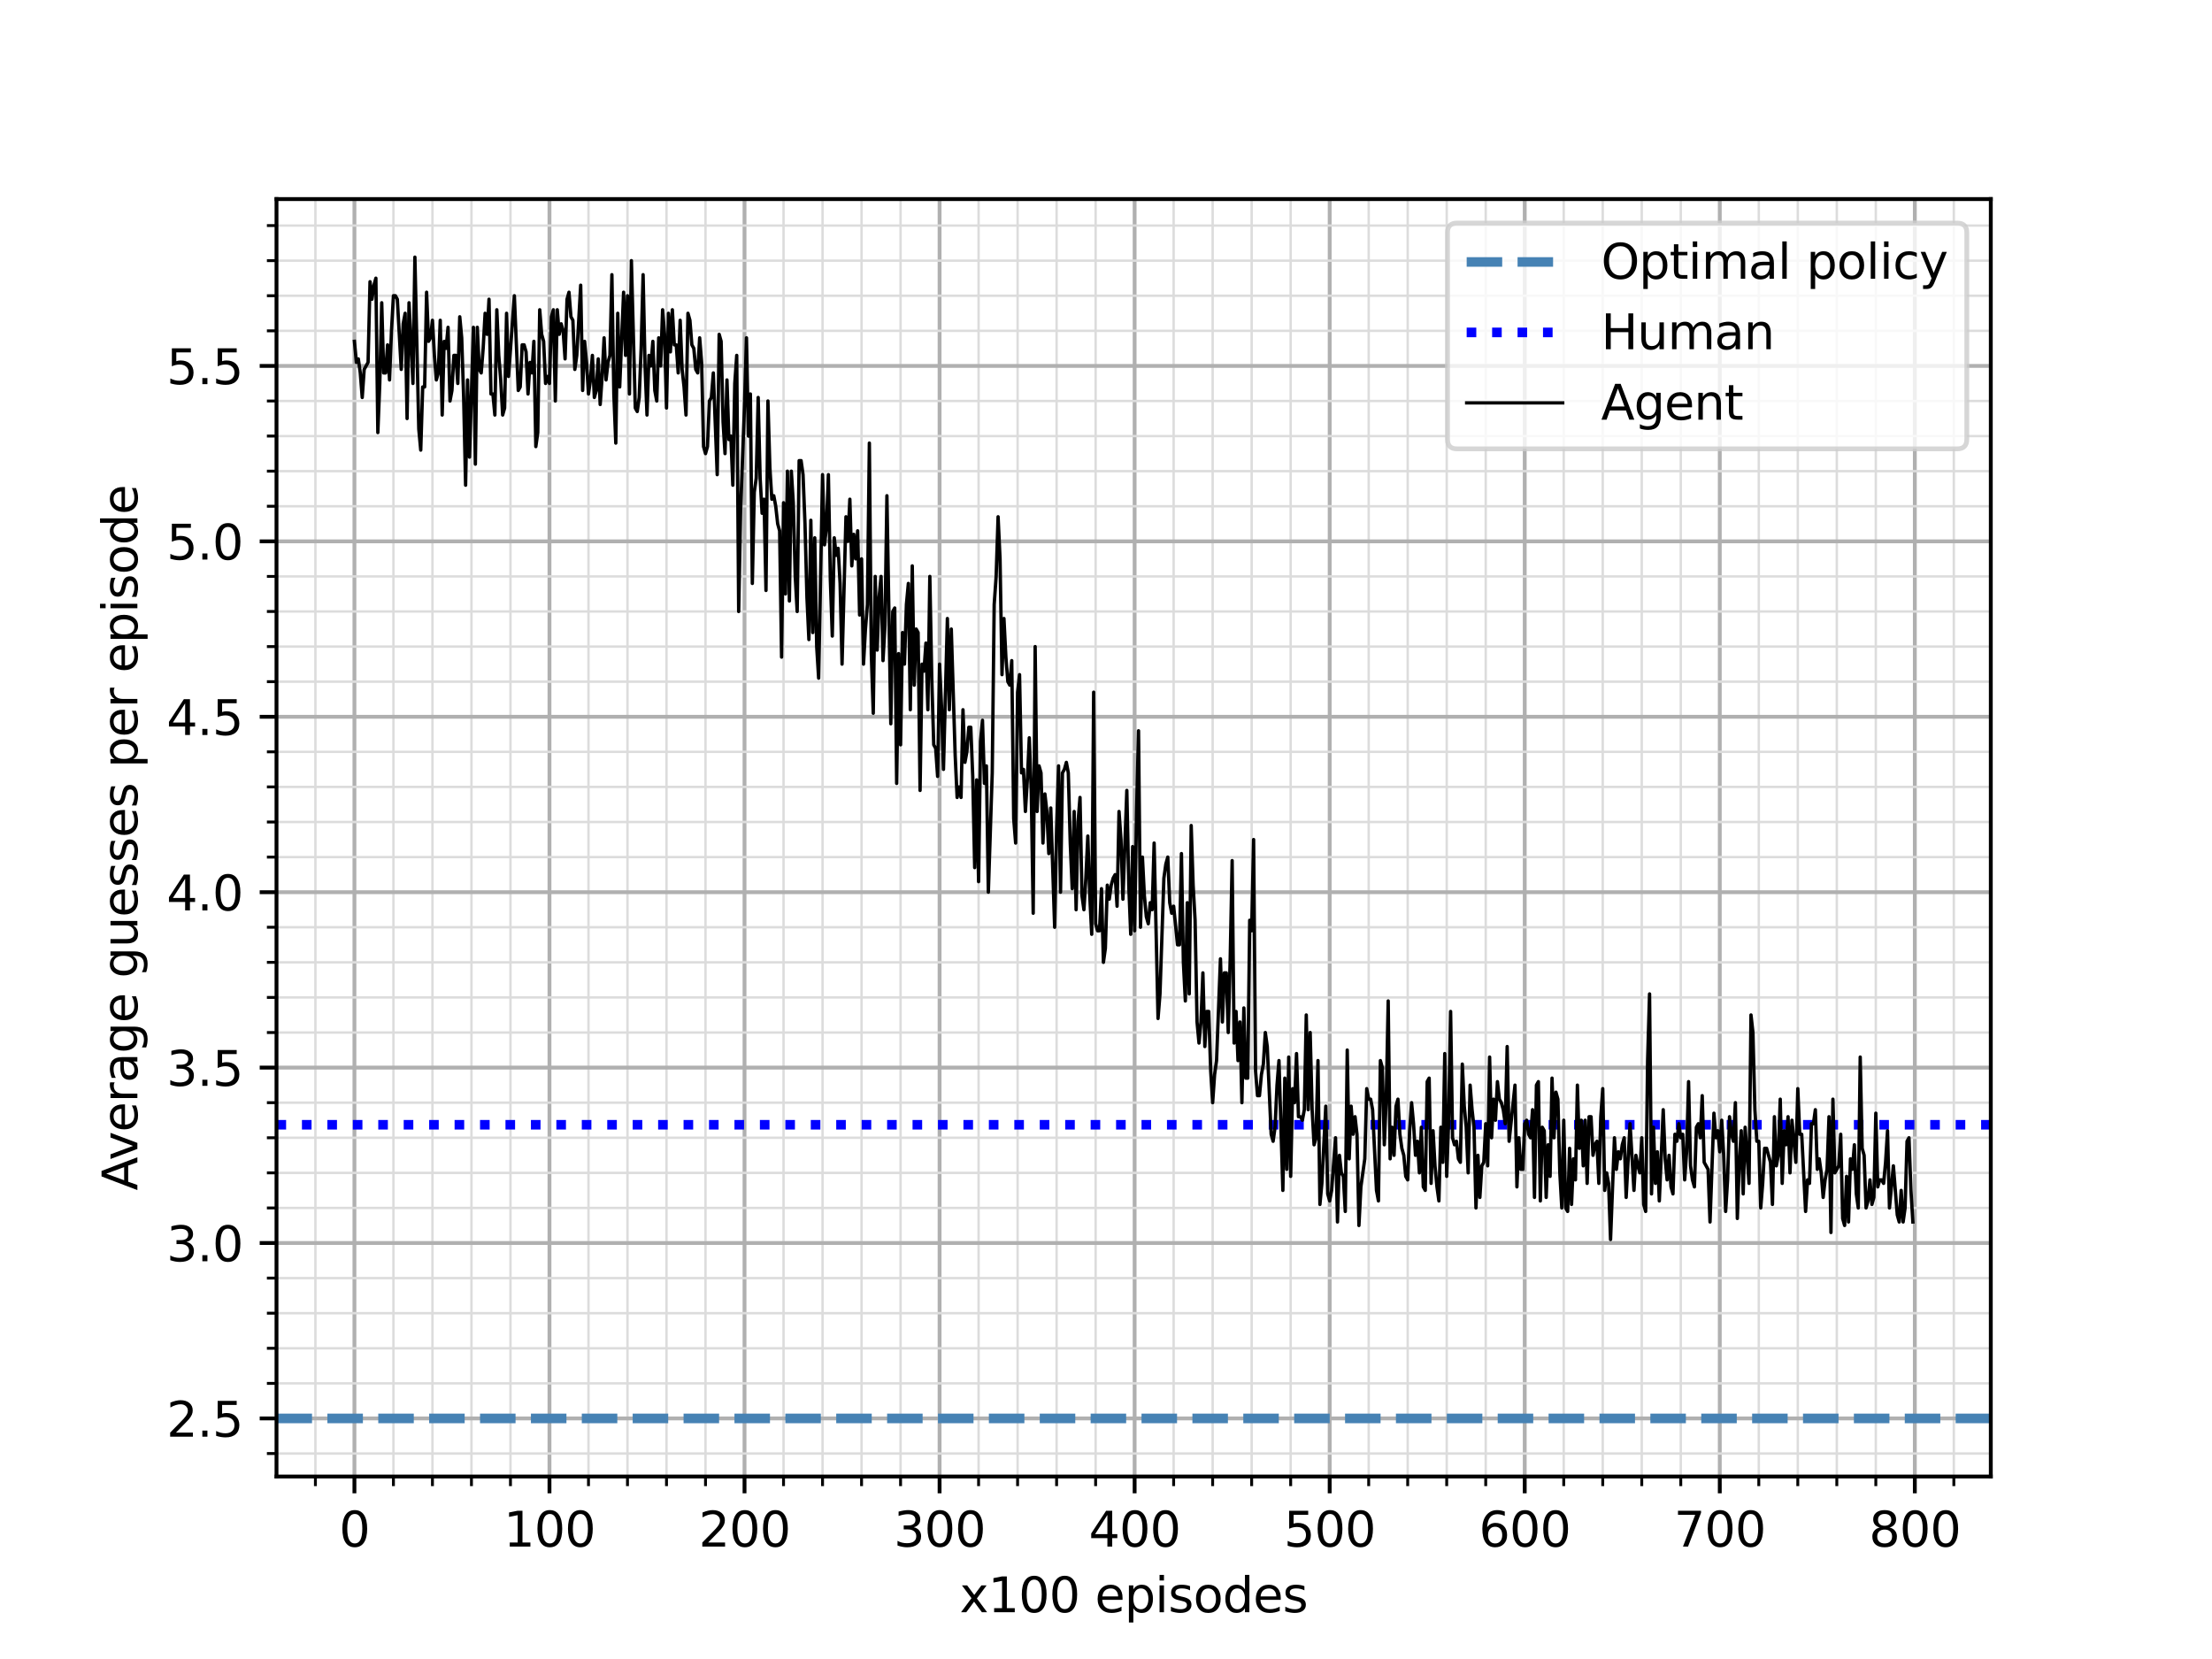 <?xml version="1.0" encoding="utf-8" standalone="no"?>
<!DOCTYPE svg PUBLIC "-//W3C//DTD SVG 1.1//EN"
  "http://www.w3.org/Graphics/SVG/1.1/DTD/svg11.dtd">
<svg xmlns:xlink="http://www.w3.org/1999/xlink" width="460.8pt" height="345.6pt" viewBox="0 0 460.8 345.6" xmlns="http://www.w3.org/2000/svg" version="1.1">
 <defs>
  <style type="text/css">*{stroke-linejoin: round; stroke-linecap: butt}</style>
 </defs>
 <g id="figure_1">
  <g id="patch_1">
   <path d="M 0 345.6 
L 460.8 345.6 
L 460.8 0 
L 0 0 
z
" style="fill: #ffffff"/>
  </g>
  <g id="axes_1">
   <g id="patch_2">
    <path d="M 57.6 307.584 
L 414.72 307.584 
L 414.72 41.472 
L 57.6 41.472 
z
" style="fill: #ffffff"/>
   </g>
   <g id="matplotlib.axis_1">
    <g id="xtick_1">
     <g id="line2d_1">
      <path d="M 73.833 307.584 
L 73.833 41.472 
" clip-path="url(#p648f6d7b36)" style="fill: none; stroke: #b0b0b0; stroke-width: 0.8; stroke-linecap: square"/>
     </g>
     <g id="line2d_2">
      <defs>
       <path id="mc7dcfb5d7d" d="M 0 0 
L 0 3.5 
" style="stroke: #000000; stroke-width: 0.8"/>
      </defs>
      <g>
       <use xlink:href="#mc7dcfb5d7d" x="73.833" y="307.584" style="stroke: #000000; stroke-width: 0.8"/>
      </g>
     </g>
     <g id="text_1">
      <!-- 0 -->
      <g transform="translate(70.651 322.182) scale(0.1 -0.1)">
       <defs>
        <path id="DejaVuSans-30" d="M 2034 4250 
Q 1547 4250 1301 3770 
Q 1056 3291 1056 2328 
Q 1056 1369 1301 889 
Q 1547 409 2034 409 
Q 2525 409 2770 889 
Q 3016 1369 3016 2328 
Q 3016 3291 2770 3770 
Q 2525 4250 2034 4250 
z
M 2034 4750 
Q 2819 4750 3233 4129 
Q 3647 3509 3647 2328 
Q 3647 1150 3233 529 
Q 2819 -91 2034 -91 
Q 1250 -91 836 529 
Q 422 1150 422 2328 
Q 422 3509 836 4129 
Q 1250 4750 2034 4750 
z
" transform="scale(0.016)"/>
       </defs>
       <use xlink:href="#DejaVuSans-30"/>
      </g>
     </g>
    </g>
    <g id="xtick_2">
     <g id="line2d_3">
      <path d="M 114.465 307.584 
L 114.465 41.472 
" clip-path="url(#p648f6d7b36)" style="fill: none; stroke: #b0b0b0; stroke-width: 0.8; stroke-linecap: square"/>
     </g>
     <g id="line2d_4">
      <g>
       <use xlink:href="#mc7dcfb5d7d" x="114.465" y="307.584" style="stroke: #000000; stroke-width: 0.8"/>
      </g>
     </g>
     <g id="text_2">
      <!-- 100 -->
      <g transform="translate(104.922 322.182) scale(0.1 -0.1)">
       <defs>
        <path id="DejaVuSans-31" d="M 794 531 
L 1825 531 
L 1825 4091 
L 703 3866 
L 703 4441 
L 1819 4666 
L 2450 4666 
L 2450 531 
L 3481 531 
L 3481 0 
L 794 0 
L 794 531 
z
" transform="scale(0.016)"/>
       </defs>
       <use xlink:href="#DejaVuSans-31"/>
       <use xlink:href="#DejaVuSans-30" x="63.623"/>
       <use xlink:href="#DejaVuSans-30" x="127.246"/>
      </g>
     </g>
    </g>
    <g id="xtick_3">
     <g id="line2d_5">
      <path d="M 155.098 307.584 
L 155.098 41.472 
" clip-path="url(#p648f6d7b36)" style="fill: none; stroke: #b0b0b0; stroke-width: 0.8; stroke-linecap: square"/>
     </g>
     <g id="line2d_6">
      <g>
       <use xlink:href="#mc7dcfb5d7d" x="155.098" y="307.584" style="stroke: #000000; stroke-width: 0.8"/>
      </g>
     </g>
     <g id="text_3">
      <!-- 200 -->
      <g transform="translate(145.554 322.182) scale(0.1 -0.1)">
       <defs>
        <path id="DejaVuSans-32" d="M 1228 531 
L 3431 531 
L 3431 0 
L 469 0 
L 469 531 
Q 828 903 1448 1529 
Q 2069 2156 2228 2338 
Q 2531 2678 2651 2914 
Q 2772 3150 2772 3378 
Q 2772 3750 2511 3984 
Q 2250 4219 1831 4219 
Q 1534 4219 1204 4116 
Q 875 4013 500 3803 
L 500 4441 
Q 881 4594 1212 4672 
Q 1544 4750 1819 4750 
Q 2544 4750 2975 4387 
Q 3406 4025 3406 3419 
Q 3406 3131 3298 2873 
Q 3191 2616 2906 2266 
Q 2828 2175 2409 1742 
Q 1991 1309 1228 531 
z
" transform="scale(0.016)"/>
       </defs>
       <use xlink:href="#DejaVuSans-32"/>
       <use xlink:href="#DejaVuSans-30" x="63.623"/>
       <use xlink:href="#DejaVuSans-30" x="127.246"/>
      </g>
     </g>
    </g>
    <g id="xtick_4">
     <g id="line2d_7">
      <path d="M 195.731 307.584 
L 195.731 41.472 
" clip-path="url(#p648f6d7b36)" style="fill: none; stroke: #b0b0b0; stroke-width: 0.8; stroke-linecap: square"/>
     </g>
     <g id="line2d_8">
      <g>
       <use xlink:href="#mc7dcfb5d7d" x="195.731" y="307.584" style="stroke: #000000; stroke-width: 0.8"/>
      </g>
     </g>
     <g id="text_4">
      <!-- 300 -->
      <g transform="translate(186.187 322.182) scale(0.1 -0.1)">
       <defs>
        <path id="DejaVuSans-33" d="M 2597 2516 
Q 3050 2419 3304 2112 
Q 3559 1806 3559 1356 
Q 3559 666 3084 287 
Q 2609 -91 1734 -91 
Q 1441 -91 1130 -33 
Q 819 25 488 141 
L 488 750 
Q 750 597 1062 519 
Q 1375 441 1716 441 
Q 2309 441 2620 675 
Q 2931 909 2931 1356 
Q 2931 1769 2642 2001 
Q 2353 2234 1838 2234 
L 1294 2234 
L 1294 2753 
L 1863 2753 
Q 2328 2753 2575 2939 
Q 2822 3125 2822 3475 
Q 2822 3834 2567 4026 
Q 2313 4219 1838 4219 
Q 1578 4219 1281 4162 
Q 984 4106 628 3988 
L 628 4550 
Q 988 4650 1302 4700 
Q 1616 4750 1894 4750 
Q 2613 4750 3031 4423 
Q 3450 4097 3450 3541 
Q 3450 3153 3228 2886 
Q 3006 2619 2597 2516 
z
" transform="scale(0.016)"/>
       </defs>
       <use xlink:href="#DejaVuSans-33"/>
       <use xlink:href="#DejaVuSans-30" x="63.623"/>
       <use xlink:href="#DejaVuSans-30" x="127.246"/>
      </g>
     </g>
    </g>
    <g id="xtick_5">
     <g id="line2d_9">
      <path d="M 236.363 307.584 
L 236.363 41.472 
" clip-path="url(#p648f6d7b36)" style="fill: none; stroke: #b0b0b0; stroke-width: 0.8; stroke-linecap: square"/>
     </g>
     <g id="line2d_10">
      <g>
       <use xlink:href="#mc7dcfb5d7d" x="236.363" y="307.584" style="stroke: #000000; stroke-width: 0.8"/>
      </g>
     </g>
     <g id="text_5">
      <!-- 400 -->
      <g transform="translate(226.819 322.182) scale(0.1 -0.1)">
       <defs>
        <path id="DejaVuSans-34" d="M 2419 4116 
L 825 1625 
L 2419 1625 
L 2419 4116 
z
M 2253 4666 
L 3047 4666 
L 3047 1625 
L 3713 1625 
L 3713 1100 
L 3047 1100 
L 3047 0 
L 2419 0 
L 2419 1100 
L 313 1100 
L 313 1709 
L 2253 4666 
z
" transform="scale(0.016)"/>
       </defs>
       <use xlink:href="#DejaVuSans-34"/>
       <use xlink:href="#DejaVuSans-30" x="63.623"/>
       <use xlink:href="#DejaVuSans-30" x="127.246"/>
      </g>
     </g>
    </g>
    <g id="xtick_6">
     <g id="line2d_11">
      <path d="M 276.996 307.584 
L 276.996 41.472 
" clip-path="url(#p648f6d7b36)" style="fill: none; stroke: #b0b0b0; stroke-width: 0.8; stroke-linecap: square"/>
     </g>
     <g id="line2d_12">
      <g>
       <use xlink:href="#mc7dcfb5d7d" x="276.996" y="307.584" style="stroke: #000000; stroke-width: 0.8"/>
      </g>
     </g>
     <g id="text_6">
      <!-- 500 -->
      <g transform="translate(267.452 322.182) scale(0.1 -0.1)">
       <defs>
        <path id="DejaVuSans-35" d="M 691 4666 
L 3169 4666 
L 3169 4134 
L 1269 4134 
L 1269 2991 
Q 1406 3038 1543 3061 
Q 1681 3084 1819 3084 
Q 2600 3084 3056 2656 
Q 3513 2228 3513 1497 
Q 3513 744 3044 326 
Q 2575 -91 1722 -91 
Q 1428 -91 1123 -41 
Q 819 9 494 109 
L 494 744 
Q 775 591 1075 516 
Q 1375 441 1709 441 
Q 2250 441 2565 725 
Q 2881 1009 2881 1497 
Q 2881 1984 2565 2268 
Q 2250 2553 1709 2553 
Q 1456 2553 1204 2497 
Q 953 2441 691 2322 
L 691 4666 
z
" transform="scale(0.016)"/>
       </defs>
       <use xlink:href="#DejaVuSans-35"/>
       <use xlink:href="#DejaVuSans-30" x="63.623"/>
       <use xlink:href="#DejaVuSans-30" x="127.246"/>
      </g>
     </g>
    </g>
    <g id="xtick_7">
     <g id="line2d_13">
      <path d="M 317.628 307.584 
L 317.628 41.472 
" clip-path="url(#p648f6d7b36)" style="fill: none; stroke: #b0b0b0; stroke-width: 0.8; stroke-linecap: square"/>
     </g>
     <g id="line2d_14">
      <g>
       <use xlink:href="#mc7dcfb5d7d" x="317.628" y="307.584" style="stroke: #000000; stroke-width: 0.8"/>
      </g>
     </g>
     <g id="text_7">
      <!-- 600 -->
      <g transform="translate(308.085 322.182) scale(0.1 -0.1)">
       <defs>
        <path id="DejaVuSans-36" d="M 2113 2584 
Q 1688 2584 1439 2293 
Q 1191 2003 1191 1497 
Q 1191 994 1439 701 
Q 1688 409 2113 409 
Q 2538 409 2786 701 
Q 3034 994 3034 1497 
Q 3034 2003 2786 2293 
Q 2538 2584 2113 2584 
z
M 3366 4563 
L 3366 3988 
Q 3128 4100 2886 4159 
Q 2644 4219 2406 4219 
Q 1781 4219 1451 3797 
Q 1122 3375 1075 2522 
Q 1259 2794 1537 2939 
Q 1816 3084 2150 3084 
Q 2853 3084 3261 2657 
Q 3669 2231 3669 1497 
Q 3669 778 3244 343 
Q 2819 -91 2113 -91 
Q 1303 -91 875 529 
Q 447 1150 447 2328 
Q 447 3434 972 4092 
Q 1497 4750 2381 4750 
Q 2619 4750 2861 4703 
Q 3103 4656 3366 4563 
z
" transform="scale(0.016)"/>
       </defs>
       <use xlink:href="#DejaVuSans-36"/>
       <use xlink:href="#DejaVuSans-30" x="63.623"/>
       <use xlink:href="#DejaVuSans-30" x="127.246"/>
      </g>
     </g>
    </g>
    <g id="xtick_8">
     <g id="line2d_15">
      <path d="M 358.261 307.584 
L 358.261 41.472 
" clip-path="url(#p648f6d7b36)" style="fill: none; stroke: #b0b0b0; stroke-width: 0.8; stroke-linecap: square"/>
     </g>
     <g id="line2d_16">
      <g>
       <use xlink:href="#mc7dcfb5d7d" x="358.261" y="307.584" style="stroke: #000000; stroke-width: 0.8"/>
      </g>
     </g>
     <g id="text_8">
      <!-- 700 -->
      <g transform="translate(348.717 322.182) scale(0.1 -0.1)">
       <defs>
        <path id="DejaVuSans-37" d="M 525 4666 
L 3525 4666 
L 3525 4397 
L 1831 0 
L 1172 0 
L 2766 4134 
L 525 4134 
L 525 4666 
z
" transform="scale(0.016)"/>
       </defs>
       <use xlink:href="#DejaVuSans-37"/>
       <use xlink:href="#DejaVuSans-30" x="63.623"/>
       <use xlink:href="#DejaVuSans-30" x="127.246"/>
      </g>
     </g>
    </g>
    <g id="xtick_9">
     <g id="line2d_17">
      <path d="M 398.894 307.584 
L 398.894 41.472 
" clip-path="url(#p648f6d7b36)" style="fill: none; stroke: #b0b0b0; stroke-width: 0.8; stroke-linecap: square"/>
     </g>
     <g id="line2d_18">
      <g>
       <use xlink:href="#mc7dcfb5d7d" x="398.894" y="307.584" style="stroke: #000000; stroke-width: 0.8"/>
      </g>
     </g>
     <g id="text_9">
      <!-- 800 -->
      <g transform="translate(389.35 322.182) scale(0.1 -0.1)">
       <defs>
        <path id="DejaVuSans-38" d="M 2034 2216 
Q 1584 2216 1326 1975 
Q 1069 1734 1069 1313 
Q 1069 891 1326 650 
Q 1584 409 2034 409 
Q 2484 409 2743 651 
Q 3003 894 3003 1313 
Q 3003 1734 2745 1975 
Q 2488 2216 2034 2216 
z
M 1403 2484 
Q 997 2584 770 2862 
Q 544 3141 544 3541 
Q 544 4100 942 4425 
Q 1341 4750 2034 4750 
Q 2731 4750 3128 4425 
Q 3525 4100 3525 3541 
Q 3525 3141 3298 2862 
Q 3072 2584 2669 2484 
Q 3125 2378 3379 2068 
Q 3634 1759 3634 1313 
Q 3634 634 3220 271 
Q 2806 -91 2034 -91 
Q 1263 -91 848 271 
Q 434 634 434 1313 
Q 434 1759 690 2068 
Q 947 2378 1403 2484 
z
M 1172 3481 
Q 1172 3119 1398 2916 
Q 1625 2713 2034 2713 
Q 2441 2713 2670 2916 
Q 2900 3119 2900 3481 
Q 2900 3844 2670 4047 
Q 2441 4250 2034 4250 
Q 1625 4250 1398 4047 
Q 1172 3844 1172 3481 
z
" transform="scale(0.016)"/>
       </defs>
       <use xlink:href="#DejaVuSans-38"/>
       <use xlink:href="#DejaVuSans-30" x="63.623"/>
       <use xlink:href="#DejaVuSans-30" x="127.246"/>
      </g>
     </g>
    </g>
    <g id="xtick_10">
     <g id="line2d_19">
      <path d="M 65.706 307.584 
L 65.706 41.472 
" clip-path="url(#p648f6d7b36)" style="fill: none; stroke: #dcdcdc; stroke-width: 0.5; stroke-linecap: square"/>
     </g>
     <g id="line2d_20">
      <defs>
       <path id="mf8c1bbd122" d="M 0 0 
L 0 2 
" style="stroke: #000000; stroke-width: 0.6"/>
      </defs>
      <g>
       <use xlink:href="#mf8c1bbd122" x="65.706" y="307.584" style="stroke: #000000; stroke-width: 0.6"/>
      </g>
     </g>
    </g>
    <g id="xtick_11">
     <g id="line2d_21">
      <path d="M 81.959 307.584 
L 81.959 41.472 
" clip-path="url(#p648f6d7b36)" style="fill: none; stroke: #dcdcdc; stroke-width: 0.5; stroke-linecap: square"/>
     </g>
     <g id="line2d_22">
      <g>
       <use xlink:href="#mf8c1bbd122" x="81.959" y="307.584" style="stroke: #000000; stroke-width: 0.6"/>
      </g>
     </g>
    </g>
    <g id="xtick_12">
     <g id="line2d_23">
      <path d="M 90.086 307.584 
L 90.086 41.472 
" clip-path="url(#p648f6d7b36)" style="fill: none; stroke: #dcdcdc; stroke-width: 0.5; stroke-linecap: square"/>
     </g>
     <g id="line2d_24">
      <g>
       <use xlink:href="#mf8c1bbd122" x="90.086" y="307.584" style="stroke: #000000; stroke-width: 0.6"/>
      </g>
     </g>
    </g>
    <g id="xtick_13">
     <g id="line2d_25">
      <path d="M 98.212 307.584 
L 98.212 41.472 
" clip-path="url(#p648f6d7b36)" style="fill: none; stroke: #dcdcdc; stroke-width: 0.5; stroke-linecap: square"/>
     </g>
     <g id="line2d_26">
      <g>
       <use xlink:href="#mf8c1bbd122" x="98.212" y="307.584" style="stroke: #000000; stroke-width: 0.6"/>
      </g>
     </g>
    </g>
    <g id="xtick_14">
     <g id="line2d_27">
      <path d="M 106.339 307.584 
L 106.339 41.472 
" clip-path="url(#p648f6d7b36)" style="fill: none; stroke: #dcdcdc; stroke-width: 0.5; stroke-linecap: square"/>
     </g>
     <g id="line2d_28">
      <g>
       <use xlink:href="#mf8c1bbd122" x="106.339" y="307.584" style="stroke: #000000; stroke-width: 0.6"/>
      </g>
     </g>
    </g>
    <g id="xtick_15">
     <g id="line2d_29">
      <path d="M 122.592 307.584 
L 122.592 41.472 
" clip-path="url(#p648f6d7b36)" style="fill: none; stroke: #dcdcdc; stroke-width: 0.5; stroke-linecap: square"/>
     </g>
     <g id="line2d_30">
      <g>
       <use xlink:href="#mf8c1bbd122" x="122.592" y="307.584" style="stroke: #000000; stroke-width: 0.6"/>
      </g>
     </g>
    </g>
    <g id="xtick_16">
     <g id="line2d_31">
      <path d="M 130.718 307.584 
L 130.718 41.472 
" clip-path="url(#p648f6d7b36)" style="fill: none; stroke: #dcdcdc; stroke-width: 0.5; stroke-linecap: square"/>
     </g>
     <g id="line2d_32">
      <g>
       <use xlink:href="#mf8c1bbd122" x="130.718" y="307.584" style="stroke: #000000; stroke-width: 0.6"/>
      </g>
     </g>
    </g>
    <g id="xtick_17">
     <g id="line2d_33">
      <path d="M 138.845 307.584 
L 138.845 41.472 
" clip-path="url(#p648f6d7b36)" style="fill: none; stroke: #dcdcdc; stroke-width: 0.5; stroke-linecap: square"/>
     </g>
     <g id="line2d_34">
      <g>
       <use xlink:href="#mf8c1bbd122" x="138.845" y="307.584" style="stroke: #000000; stroke-width: 0.6"/>
      </g>
     </g>
    </g>
    <g id="xtick_18">
     <g id="line2d_35">
      <path d="M 146.971 307.584 
L 146.971 41.472 
" clip-path="url(#p648f6d7b36)" style="fill: none; stroke: #dcdcdc; stroke-width: 0.5; stroke-linecap: square"/>
     </g>
     <g id="line2d_36">
      <g>
       <use xlink:href="#mf8c1bbd122" x="146.971" y="307.584" style="stroke: #000000; stroke-width: 0.6"/>
      </g>
     </g>
    </g>
    <g id="xtick_19">
     <g id="line2d_37">
      <path d="M 163.224 307.584 
L 163.224 41.472 
" clip-path="url(#p648f6d7b36)" style="fill: none; stroke: #dcdcdc; stroke-width: 0.5; stroke-linecap: square"/>
     </g>
     <g id="line2d_38">
      <g>
       <use xlink:href="#mf8c1bbd122" x="163.224" y="307.584" style="stroke: #000000; stroke-width: 0.6"/>
      </g>
     </g>
    </g>
    <g id="xtick_20">
     <g id="line2d_39">
      <path d="M 171.351 307.584 
L 171.351 41.472 
" clip-path="url(#p648f6d7b36)" style="fill: none; stroke: #dcdcdc; stroke-width: 0.5; stroke-linecap: square"/>
     </g>
     <g id="line2d_40">
      <g>
       <use xlink:href="#mf8c1bbd122" x="171.351" y="307.584" style="stroke: #000000; stroke-width: 0.6"/>
      </g>
     </g>
    </g>
    <g id="xtick_21">
     <g id="line2d_41">
      <path d="M 179.478 307.584 
L 179.478 41.472 
" clip-path="url(#p648f6d7b36)" style="fill: none; stroke: #dcdcdc; stroke-width: 0.5; stroke-linecap: square"/>
     </g>
     <g id="line2d_42">
      <g>
       <use xlink:href="#mf8c1bbd122" x="179.478" y="307.584" style="stroke: #000000; stroke-width: 0.6"/>
      </g>
     </g>
    </g>
    <g id="xtick_22">
     <g id="line2d_43">
      <path d="M 187.604 307.584 
L 187.604 41.472 
" clip-path="url(#p648f6d7b36)" style="fill: none; stroke: #dcdcdc; stroke-width: 0.5; stroke-linecap: square"/>
     </g>
     <g id="line2d_44">
      <g>
       <use xlink:href="#mf8c1bbd122" x="187.604" y="307.584" style="stroke: #000000; stroke-width: 0.6"/>
      </g>
     </g>
    </g>
    <g id="xtick_23">
     <g id="line2d_45">
      <path d="M 203.857 307.584 
L 203.857 41.472 
" clip-path="url(#p648f6d7b36)" style="fill: none; stroke: #dcdcdc; stroke-width: 0.5; stroke-linecap: square"/>
     </g>
     <g id="line2d_46">
      <g>
       <use xlink:href="#mf8c1bbd122" x="203.857" y="307.584" style="stroke: #000000; stroke-width: 0.6"/>
      </g>
     </g>
    </g>
    <g id="xtick_24">
     <g id="line2d_47">
      <path d="M 211.984 307.584 
L 211.984 41.472 
" clip-path="url(#p648f6d7b36)" style="fill: none; stroke: #dcdcdc; stroke-width: 0.5; stroke-linecap: square"/>
     </g>
     <g id="line2d_48">
      <g>
       <use xlink:href="#mf8c1bbd122" x="211.984" y="307.584" style="stroke: #000000; stroke-width: 0.6"/>
      </g>
     </g>
    </g>
    <g id="xtick_25">
     <g id="line2d_49">
      <path d="M 220.11 307.584 
L 220.11 41.472 
" clip-path="url(#p648f6d7b36)" style="fill: none; stroke: #dcdcdc; stroke-width: 0.5; stroke-linecap: square"/>
     </g>
     <g id="line2d_50">
      <g>
       <use xlink:href="#mf8c1bbd122" x="220.11" y="307.584" style="stroke: #000000; stroke-width: 0.6"/>
      </g>
     </g>
    </g>
    <g id="xtick_26">
     <g id="line2d_51">
      <path d="M 228.237 307.584 
L 228.237 41.472 
" clip-path="url(#p648f6d7b36)" style="fill: none; stroke: #dcdcdc; stroke-width: 0.5; stroke-linecap: square"/>
     </g>
     <g id="line2d_52">
      <g>
       <use xlink:href="#mf8c1bbd122" x="228.237" y="307.584" style="stroke: #000000; stroke-width: 0.6"/>
      </g>
     </g>
    </g>
    <g id="xtick_27">
     <g id="line2d_53">
      <path d="M 244.49 307.584 
L 244.49 41.472 
" clip-path="url(#p648f6d7b36)" style="fill: none; stroke: #dcdcdc; stroke-width: 0.5; stroke-linecap: square"/>
     </g>
     <g id="line2d_54">
      <g>
       <use xlink:href="#mf8c1bbd122" x="244.49" y="307.584" style="stroke: #000000; stroke-width: 0.6"/>
      </g>
     </g>
    </g>
    <g id="xtick_28">
     <g id="line2d_55">
      <path d="M 252.616 307.584 
L 252.616 41.472 
" clip-path="url(#p648f6d7b36)" style="fill: none; stroke: #dcdcdc; stroke-width: 0.5; stroke-linecap: square"/>
     </g>
     <g id="line2d_56">
      <g>
       <use xlink:href="#mf8c1bbd122" x="252.616" y="307.584" style="stroke: #000000; stroke-width: 0.6"/>
      </g>
     </g>
    </g>
    <g id="xtick_29">
     <g id="line2d_57">
      <path d="M 260.743 307.584 
L 260.743 41.472 
" clip-path="url(#p648f6d7b36)" style="fill: none; stroke: #dcdcdc; stroke-width: 0.5; stroke-linecap: square"/>
     </g>
     <g id="line2d_58">
      <g>
       <use xlink:href="#mf8c1bbd122" x="260.743" y="307.584" style="stroke: #000000; stroke-width: 0.6"/>
      </g>
     </g>
    </g>
    <g id="xtick_30">
     <g id="line2d_59">
      <path d="M 268.869 307.584 
L 268.869 41.472 
" clip-path="url(#p648f6d7b36)" style="fill: none; stroke: #dcdcdc; stroke-width: 0.5; stroke-linecap: square"/>
     </g>
     <g id="line2d_60">
      <g>
       <use xlink:href="#mf8c1bbd122" x="268.869" y="307.584" style="stroke: #000000; stroke-width: 0.6"/>
      </g>
     </g>
    </g>
    <g id="xtick_31">
     <g id="line2d_61">
      <path d="M 285.122 307.584 
L 285.122 41.472 
" clip-path="url(#p648f6d7b36)" style="fill: none; stroke: #dcdcdc; stroke-width: 0.5; stroke-linecap: square"/>
     </g>
     <g id="line2d_62">
      <g>
       <use xlink:href="#mf8c1bbd122" x="285.122" y="307.584" style="stroke: #000000; stroke-width: 0.6"/>
      </g>
     </g>
    </g>
    <g id="xtick_32">
     <g id="line2d_63">
      <path d="M 293.249 307.584 
L 293.249 41.472 
" clip-path="url(#p648f6d7b36)" style="fill: none; stroke: #dcdcdc; stroke-width: 0.5; stroke-linecap: square"/>
     </g>
     <g id="line2d_64">
      <g>
       <use xlink:href="#mf8c1bbd122" x="293.249" y="307.584" style="stroke: #000000; stroke-width: 0.6"/>
      </g>
     </g>
    </g>
    <g id="xtick_33">
     <g id="line2d_65">
      <path d="M 301.375 307.584 
L 301.375 41.472 
" clip-path="url(#p648f6d7b36)" style="fill: none; stroke: #dcdcdc; stroke-width: 0.5; stroke-linecap: square"/>
     </g>
     <g id="line2d_66">
      <g>
       <use xlink:href="#mf8c1bbd122" x="301.375" y="307.584" style="stroke: #000000; stroke-width: 0.6"/>
      </g>
     </g>
    </g>
    <g id="xtick_34">
     <g id="line2d_67">
      <path d="M 309.502 307.584 
L 309.502 41.472 
" clip-path="url(#p648f6d7b36)" style="fill: none; stroke: #dcdcdc; stroke-width: 0.5; stroke-linecap: square"/>
     </g>
     <g id="line2d_68">
      <g>
       <use xlink:href="#mf8c1bbd122" x="309.502" y="307.584" style="stroke: #000000; stroke-width: 0.6"/>
      </g>
     </g>
    </g>
    <g id="xtick_35">
     <g id="line2d_69">
      <path d="M 325.755 307.584 
L 325.755 41.472 
" clip-path="url(#p648f6d7b36)" style="fill: none; stroke: #dcdcdc; stroke-width: 0.5; stroke-linecap: square"/>
     </g>
     <g id="line2d_70">
      <g>
       <use xlink:href="#mf8c1bbd122" x="325.755" y="307.584" style="stroke: #000000; stroke-width: 0.6"/>
      </g>
     </g>
    </g>
    <g id="xtick_36">
     <g id="line2d_71">
      <path d="M 333.881 307.584 
L 333.881 41.472 
" clip-path="url(#p648f6d7b36)" style="fill: none; stroke: #dcdcdc; stroke-width: 0.5; stroke-linecap: square"/>
     </g>
     <g id="line2d_72">
      <g>
       <use xlink:href="#mf8c1bbd122" x="333.881" y="307.584" style="stroke: #000000; stroke-width: 0.6"/>
      </g>
     </g>
    </g>
    <g id="xtick_37">
     <g id="line2d_73">
      <path d="M 342.008 307.584 
L 342.008 41.472 
" clip-path="url(#p648f6d7b36)" style="fill: none; stroke: #dcdcdc; stroke-width: 0.5; stroke-linecap: square"/>
     </g>
     <g id="line2d_74">
      <g>
       <use xlink:href="#mf8c1bbd122" x="342.008" y="307.584" style="stroke: #000000; stroke-width: 0.6"/>
      </g>
     </g>
    </g>
    <g id="xtick_38">
     <g id="line2d_75">
      <path d="M 350.134 307.584 
L 350.134 41.472 
" clip-path="url(#p648f6d7b36)" style="fill: none; stroke: #dcdcdc; stroke-width: 0.5; stroke-linecap: square"/>
     </g>
     <g id="line2d_76">
      <g>
       <use xlink:href="#mf8c1bbd122" x="350.134" y="307.584" style="stroke: #000000; stroke-width: 0.6"/>
      </g>
     </g>
    </g>
    <g id="xtick_39">
     <g id="line2d_77">
      <path d="M 366.388 307.584 
L 366.388 41.472 
" clip-path="url(#p648f6d7b36)" style="fill: none; stroke: #dcdcdc; stroke-width: 0.5; stroke-linecap: square"/>
     </g>
     <g id="line2d_78">
      <g>
       <use xlink:href="#mf8c1bbd122" x="366.388" y="307.584" style="stroke: #000000; stroke-width: 0.6"/>
      </g>
     </g>
    </g>
    <g id="xtick_40">
     <g id="line2d_79">
      <path d="M 374.514 307.584 
L 374.514 41.472 
" clip-path="url(#p648f6d7b36)" style="fill: none; stroke: #dcdcdc; stroke-width: 0.5; stroke-linecap: square"/>
     </g>
     <g id="line2d_80">
      <g>
       <use xlink:href="#mf8c1bbd122" x="374.514" y="307.584" style="stroke: #000000; stroke-width: 0.6"/>
      </g>
     </g>
    </g>
    <g id="xtick_41">
     <g id="line2d_81">
      <path d="M 382.641 307.584 
L 382.641 41.472 
" clip-path="url(#p648f6d7b36)" style="fill: none; stroke: #dcdcdc; stroke-width: 0.5; stroke-linecap: square"/>
     </g>
     <g id="line2d_82">
      <g>
       <use xlink:href="#mf8c1bbd122" x="382.641" y="307.584" style="stroke: #000000; stroke-width: 0.6"/>
      </g>
     </g>
    </g>
    <g id="xtick_42">
     <g id="line2d_83">
      <path d="M 390.767 307.584 
L 390.767 41.472 
" clip-path="url(#p648f6d7b36)" style="fill: none; stroke: #dcdcdc; stroke-width: 0.5; stroke-linecap: square"/>
     </g>
     <g id="line2d_84">
      <g>
       <use xlink:href="#mf8c1bbd122" x="390.767" y="307.584" style="stroke: #000000; stroke-width: 0.6"/>
      </g>
     </g>
    </g>
    <g id="xtick_43">
     <g id="line2d_85">
      <path d="M 407.02 307.584 
L 407.02 41.472 
" clip-path="url(#p648f6d7b36)" style="fill: none; stroke: #dcdcdc; stroke-width: 0.5; stroke-linecap: square"/>
     </g>
     <g id="line2d_86">
      <g>
       <use xlink:href="#mf8c1bbd122" x="407.02" y="307.584" style="stroke: #000000; stroke-width: 0.6"/>
      </g>
     </g>
    </g>
    <g id="text_10">
     <!-- x100 episodes -->
     <g transform="translate(199.908 335.861) scale(0.1 -0.1)">
      <defs>
       <path id="DejaVuSans-78" d="M 3513 3500 
L 2247 1797 
L 3578 0 
L 2900 0 
L 1881 1375 
L 863 0 
L 184 0 
L 1544 1831 
L 300 3500 
L 978 3500 
L 1906 2253 
L 2834 3500 
L 3513 3500 
z
" transform="scale(0.016)"/>
       <path id="DejaVuSans-20" transform="scale(0.016)"/>
       <path id="DejaVuSans-65" d="M 3597 1894 
L 3597 1613 
L 953 1613 
Q 991 1019 1311 708 
Q 1631 397 2203 397 
Q 2534 397 2845 478 
Q 3156 559 3463 722 
L 3463 178 
Q 3153 47 2828 -22 
Q 2503 -91 2169 -91 
Q 1331 -91 842 396 
Q 353 884 353 1716 
Q 353 2575 817 3079 
Q 1281 3584 2069 3584 
Q 2775 3584 3186 3129 
Q 3597 2675 3597 1894 
z
M 3022 2063 
Q 3016 2534 2758 2815 
Q 2500 3097 2075 3097 
Q 1594 3097 1305 2825 
Q 1016 2553 972 2059 
L 3022 2063 
z
" transform="scale(0.016)"/>
       <path id="DejaVuSans-70" d="M 1159 525 
L 1159 -1331 
L 581 -1331 
L 581 3500 
L 1159 3500 
L 1159 2969 
Q 1341 3281 1617 3432 
Q 1894 3584 2278 3584 
Q 2916 3584 3314 3078 
Q 3713 2572 3713 1747 
Q 3713 922 3314 415 
Q 2916 -91 2278 -91 
Q 1894 -91 1617 61 
Q 1341 213 1159 525 
z
M 3116 1747 
Q 3116 2381 2855 2742 
Q 2594 3103 2138 3103 
Q 1681 3103 1420 2742 
Q 1159 2381 1159 1747 
Q 1159 1113 1420 752 
Q 1681 391 2138 391 
Q 2594 391 2855 752 
Q 3116 1113 3116 1747 
z
" transform="scale(0.016)"/>
       <path id="DejaVuSans-69" d="M 603 3500 
L 1178 3500 
L 1178 0 
L 603 0 
L 603 3500 
z
M 603 4863 
L 1178 4863 
L 1178 4134 
L 603 4134 
L 603 4863 
z
" transform="scale(0.016)"/>
       <path id="DejaVuSans-73" d="M 2834 3397 
L 2834 2853 
Q 2591 2978 2328 3040 
Q 2066 3103 1784 3103 
Q 1356 3103 1142 2972 
Q 928 2841 928 2578 
Q 928 2378 1081 2264 
Q 1234 2150 1697 2047 
L 1894 2003 
Q 2506 1872 2764 1633 
Q 3022 1394 3022 966 
Q 3022 478 2636 193 
Q 2250 -91 1575 -91 
Q 1294 -91 989 -36 
Q 684 19 347 128 
L 347 722 
Q 666 556 975 473 
Q 1284 391 1588 391 
Q 1994 391 2212 530 
Q 2431 669 2431 922 
Q 2431 1156 2273 1281 
Q 2116 1406 1581 1522 
L 1381 1569 
Q 847 1681 609 1914 
Q 372 2147 372 2553 
Q 372 3047 722 3315 
Q 1072 3584 1716 3584 
Q 2034 3584 2315 3537 
Q 2597 3491 2834 3397 
z
" transform="scale(0.016)"/>
       <path id="DejaVuSans-6f" d="M 1959 3097 
Q 1497 3097 1228 2736 
Q 959 2375 959 1747 
Q 959 1119 1226 758 
Q 1494 397 1959 397 
Q 2419 397 2687 759 
Q 2956 1122 2956 1747 
Q 2956 2369 2687 2733 
Q 2419 3097 1959 3097 
z
M 1959 3584 
Q 2709 3584 3137 3096 
Q 3566 2609 3566 1747 
Q 3566 888 3137 398 
Q 2709 -91 1959 -91 
Q 1206 -91 779 398 
Q 353 888 353 1747 
Q 353 2609 779 3096 
Q 1206 3584 1959 3584 
z
" transform="scale(0.016)"/>
       <path id="DejaVuSans-64" d="M 2906 2969 
L 2906 4863 
L 3481 4863 
L 3481 0 
L 2906 0 
L 2906 525 
Q 2725 213 2448 61 
Q 2172 -91 1784 -91 
Q 1150 -91 751 415 
Q 353 922 353 1747 
Q 353 2572 751 3078 
Q 1150 3584 1784 3584 
Q 2172 3584 2448 3432 
Q 2725 3281 2906 2969 
z
M 947 1747 
Q 947 1113 1208 752 
Q 1469 391 1925 391 
Q 2381 391 2643 752 
Q 2906 1113 2906 1747 
Q 2906 2381 2643 2742 
Q 2381 3103 1925 3103 
Q 1469 3103 1208 2742 
Q 947 2381 947 1747 
z
" transform="scale(0.016)"/>
      </defs>
      <use xlink:href="#DejaVuSans-78"/>
      <use xlink:href="#DejaVuSans-31" x="59.18"/>
      <use xlink:href="#DejaVuSans-30" x="122.803"/>
      <use xlink:href="#DejaVuSans-30" x="186.426"/>
      <use xlink:href="#DejaVuSans-20" x="250.049"/>
      <use xlink:href="#DejaVuSans-65" x="281.836"/>
      <use xlink:href="#DejaVuSans-70" x="343.359"/>
      <use xlink:href="#DejaVuSans-69" x="406.836"/>
      <use xlink:href="#DejaVuSans-73" x="434.619"/>
      <use xlink:href="#DejaVuSans-6f" x="486.719"/>
      <use xlink:href="#DejaVuSans-64" x="547.9"/>
      <use xlink:href="#DejaVuSans-65" x="611.377"/>
      <use xlink:href="#DejaVuSans-73" x="672.9"/>
     </g>
    </g>
   </g>
   <g id="matplotlib.axis_2">
    <g id="ytick_1">
     <g id="line2d_87">
      <path d="M 57.6 295.488 
L 414.72 295.488 
" clip-path="url(#p648f6d7b36)" style="fill: none; stroke: #b0b0b0; stroke-width: 0.8; stroke-linecap: square"/>
     </g>
     <g id="line2d_88">
      <defs>
       <path id="m549de556c2" d="M 0 0 
L -3.5 0 
" style="stroke: #000000; stroke-width: 0.8"/>
      </defs>
      <g>
       <use xlink:href="#m549de556c2" x="57.6" y="295.488" style="stroke: #000000; stroke-width: 0.8"/>
      </g>
     </g>
     <g id="text_11">
      <!-- 2.5 -->
      <g transform="translate(34.697 299.287) scale(0.1 -0.1)">
       <defs>
        <path id="DejaVuSans-2e" d="M 684 794 
L 1344 794 
L 1344 0 
L 684 0 
L 684 794 
z
" transform="scale(0.016)"/>
       </defs>
       <use xlink:href="#DejaVuSans-32"/>
       <use xlink:href="#DejaVuSans-2e" x="63.623"/>
       <use xlink:href="#DejaVuSans-35" x="95.41"/>
      </g>
     </g>
    </g>
    <g id="ytick_2">
     <g id="line2d_89">
      <path d="M 57.6 258.944 
L 414.72 258.944 
" clip-path="url(#p648f6d7b36)" style="fill: none; stroke: #b0b0b0; stroke-width: 0.8; stroke-linecap: square"/>
     </g>
     <g id="line2d_90">
      <g>
       <use xlink:href="#m549de556c2" x="57.6" y="258.944" style="stroke: #000000; stroke-width: 0.8"/>
      </g>
     </g>
     <g id="text_12">
      <!-- 3.0 -->
      <g transform="translate(34.697 262.743) scale(0.1 -0.1)">
       <use xlink:href="#DejaVuSans-33"/>
       <use xlink:href="#DejaVuSans-2e" x="63.623"/>
       <use xlink:href="#DejaVuSans-30" x="95.41"/>
      </g>
     </g>
    </g>
    <g id="ytick_3">
     <g id="line2d_91">
      <path d="M 57.6 222.4 
L 414.72 222.4 
" clip-path="url(#p648f6d7b36)" style="fill: none; stroke: #b0b0b0; stroke-width: 0.8; stroke-linecap: square"/>
     </g>
     <g id="line2d_92">
      <g>
       <use xlink:href="#m549de556c2" x="57.6" y="222.4" style="stroke: #000000; stroke-width: 0.8"/>
      </g>
     </g>
     <g id="text_13">
      <!-- 3.5 -->
      <g transform="translate(34.697 226.2) scale(0.1 -0.1)">
       <use xlink:href="#DejaVuSans-33"/>
       <use xlink:href="#DejaVuSans-2e" x="63.623"/>
       <use xlink:href="#DejaVuSans-35" x="95.41"/>
      </g>
     </g>
    </g>
    <g id="ytick_4">
     <g id="line2d_93">
      <path d="M 57.6 185.857 
L 414.72 185.857 
" clip-path="url(#p648f6d7b36)" style="fill: none; stroke: #b0b0b0; stroke-width: 0.8; stroke-linecap: square"/>
     </g>
     <g id="line2d_94">
      <g>
       <use xlink:href="#m549de556c2" x="57.6" y="185.857" style="stroke: #000000; stroke-width: 0.8"/>
      </g>
     </g>
     <g id="text_14">
      <!-- 4.0 -->
      <g transform="translate(34.697 189.656) scale(0.1 -0.1)">
       <use xlink:href="#DejaVuSans-34"/>
       <use xlink:href="#DejaVuSans-2e" x="63.623"/>
       <use xlink:href="#DejaVuSans-30" x="95.41"/>
      </g>
     </g>
    </g>
    <g id="ytick_5">
     <g id="line2d_95">
      <path d="M 57.6 149.313 
L 414.72 149.313 
" clip-path="url(#p648f6d7b36)" style="fill: none; stroke: #b0b0b0; stroke-width: 0.8; stroke-linecap: square"/>
     </g>
     <g id="line2d_96">
      <g>
       <use xlink:href="#m549de556c2" x="57.6" y="149.313" style="stroke: #000000; stroke-width: 0.8"/>
      </g>
     </g>
     <g id="text_15">
      <!-- 4.5 -->
      <g transform="translate(34.697 153.112) scale(0.1 -0.1)">
       <use xlink:href="#DejaVuSans-34"/>
       <use xlink:href="#DejaVuSans-2e" x="63.623"/>
       <use xlink:href="#DejaVuSans-35" x="95.41"/>
      </g>
     </g>
    </g>
    <g id="ytick_6">
     <g id="line2d_97">
      <path d="M 57.6 112.769 
L 414.72 112.769 
" clip-path="url(#p648f6d7b36)" style="fill: none; stroke: #b0b0b0; stroke-width: 0.8; stroke-linecap: square"/>
     </g>
     <g id="line2d_98">
      <g>
       <use xlink:href="#m549de556c2" x="57.6" y="112.769" style="stroke: #000000; stroke-width: 0.8"/>
      </g>
     </g>
     <g id="text_16">
      <!-- 5.0 -->
      <g transform="translate(34.697 116.568) scale(0.1 -0.1)">
       <use xlink:href="#DejaVuSans-35"/>
       <use xlink:href="#DejaVuSans-2e" x="63.623"/>
       <use xlink:href="#DejaVuSans-30" x="95.41"/>
      </g>
     </g>
    </g>
    <g id="ytick_7">
     <g id="line2d_99">
      <path d="M 57.6 76.225 
L 414.72 76.225 
" clip-path="url(#p648f6d7b36)" style="fill: none; stroke: #b0b0b0; stroke-width: 0.8; stroke-linecap: square"/>
     </g>
     <g id="line2d_100">
      <g>
       <use xlink:href="#m549de556c2" x="57.6" y="76.225" style="stroke: #000000; stroke-width: 0.8"/>
      </g>
     </g>
     <g id="text_17">
      <!-- 5.5 -->
      <g transform="translate(34.697 80.024) scale(0.1 -0.1)">
       <use xlink:href="#DejaVuSans-35"/>
       <use xlink:href="#DejaVuSans-2e" x="63.623"/>
       <use xlink:href="#DejaVuSans-35" x="95.41"/>
      </g>
     </g>
    </g>
    <g id="ytick_8">
     <g id="line2d_101">
      <path d="M 57.6 302.797 
L 414.72 302.797 
" clip-path="url(#p648f6d7b36)" style="fill: none; stroke: #dcdcdc; stroke-width: 0.5; stroke-linecap: square"/>
     </g>
     <g id="line2d_102">
      <defs>
       <path id="mbf2208dbb9" d="M 0 0 
L -2 0 
" style="stroke: #000000; stroke-width: 0.6"/>
      </defs>
      <g>
       <use xlink:href="#mbf2208dbb9" x="57.6" y="302.797" style="stroke: #000000; stroke-width: 0.6"/>
      </g>
     </g>
    </g>
    <g id="ytick_9">
     <g id="line2d_103">
      <path d="M 57.6 288.179 
L 414.72 288.179 
" clip-path="url(#p648f6d7b36)" style="fill: none; stroke: #dcdcdc; stroke-width: 0.5; stroke-linecap: square"/>
     </g>
     <g id="line2d_104">
      <g>
       <use xlink:href="#mbf2208dbb9" x="57.6" y="288.179" style="stroke: #000000; stroke-width: 0.6"/>
      </g>
     </g>
    </g>
    <g id="ytick_10">
     <g id="line2d_105">
      <path d="M 57.6 280.87 
L 414.72 280.87 
" clip-path="url(#p648f6d7b36)" style="fill: none; stroke: #dcdcdc; stroke-width: 0.5; stroke-linecap: square"/>
     </g>
     <g id="line2d_106">
      <g>
       <use xlink:href="#mbf2208dbb9" x="57.6" y="280.87" style="stroke: #000000; stroke-width: 0.6"/>
      </g>
     </g>
    </g>
    <g id="ytick_11">
     <g id="line2d_107">
      <path d="M 57.6 273.562 
L 414.72 273.562 
" clip-path="url(#p648f6d7b36)" style="fill: none; stroke: #dcdcdc; stroke-width: 0.5; stroke-linecap: square"/>
     </g>
     <g id="line2d_108">
      <g>
       <use xlink:href="#mbf2208dbb9" x="57.6" y="273.562" style="stroke: #000000; stroke-width: 0.6"/>
      </g>
     </g>
    </g>
    <g id="ytick_12">
     <g id="line2d_109">
      <path d="M 57.6 266.253 
L 414.72 266.253 
" clip-path="url(#p648f6d7b36)" style="fill: none; stroke: #dcdcdc; stroke-width: 0.5; stroke-linecap: square"/>
     </g>
     <g id="line2d_110">
      <g>
       <use xlink:href="#mbf2208dbb9" x="57.6" y="266.253" style="stroke: #000000; stroke-width: 0.6"/>
      </g>
     </g>
    </g>
    <g id="ytick_13">
     <g id="line2d_111">
      <path d="M 57.6 251.635 
L 414.72 251.635 
" clip-path="url(#p648f6d7b36)" style="fill: none; stroke: #dcdcdc; stroke-width: 0.5; stroke-linecap: square"/>
     </g>
     <g id="line2d_112">
      <g>
       <use xlink:href="#mbf2208dbb9" x="57.6" y="251.635" style="stroke: #000000; stroke-width: 0.6"/>
      </g>
     </g>
    </g>
    <g id="ytick_14">
     <g id="line2d_113">
      <path d="M 57.6 244.327 
L 414.72 244.327 
" clip-path="url(#p648f6d7b36)" style="fill: none; stroke: #dcdcdc; stroke-width: 0.5; stroke-linecap: square"/>
     </g>
     <g id="line2d_114">
      <g>
       <use xlink:href="#mbf2208dbb9" x="57.6" y="244.327" style="stroke: #000000; stroke-width: 0.6"/>
      </g>
     </g>
    </g>
    <g id="ytick_15">
     <g id="line2d_115">
      <path d="M 57.6 237.018 
L 414.72 237.018 
" clip-path="url(#p648f6d7b36)" style="fill: none; stroke: #dcdcdc; stroke-width: 0.5; stroke-linecap: square"/>
     </g>
     <g id="line2d_116">
      <g>
       <use xlink:href="#mbf2208dbb9" x="57.6" y="237.018" style="stroke: #000000; stroke-width: 0.6"/>
      </g>
     </g>
    </g>
    <g id="ytick_16">
     <g id="line2d_117">
      <path d="M 57.6 229.709 
L 414.72 229.709 
" clip-path="url(#p648f6d7b36)" style="fill: none; stroke: #dcdcdc; stroke-width: 0.5; stroke-linecap: square"/>
     </g>
     <g id="line2d_118">
      <g>
       <use xlink:href="#mbf2208dbb9" x="57.6" y="229.709" style="stroke: #000000; stroke-width: 0.6"/>
      </g>
     </g>
    </g>
    <g id="ytick_17">
     <g id="line2d_119">
      <path d="M 57.6 215.092 
L 414.72 215.092 
" clip-path="url(#p648f6d7b36)" style="fill: none; stroke: #dcdcdc; stroke-width: 0.5; stroke-linecap: square"/>
     </g>
     <g id="line2d_120">
      <g>
       <use xlink:href="#mbf2208dbb9" x="57.6" y="215.092" style="stroke: #000000; stroke-width: 0.6"/>
      </g>
     </g>
    </g>
    <g id="ytick_18">
     <g id="line2d_121">
      <path d="M 57.6 207.783 
L 414.72 207.783 
" clip-path="url(#p648f6d7b36)" style="fill: none; stroke: #dcdcdc; stroke-width: 0.5; stroke-linecap: square"/>
     </g>
     <g id="line2d_122">
      <g>
       <use xlink:href="#mbf2208dbb9" x="57.6" y="207.783" style="stroke: #000000; stroke-width: 0.6"/>
      </g>
     </g>
    </g>
    <g id="ytick_19">
     <g id="line2d_123">
      <path d="M 57.6 200.474 
L 414.72 200.474 
" clip-path="url(#p648f6d7b36)" style="fill: none; stroke: #dcdcdc; stroke-width: 0.5; stroke-linecap: square"/>
     </g>
     <g id="line2d_124">
      <g>
       <use xlink:href="#mbf2208dbb9" x="57.6" y="200.474" style="stroke: #000000; stroke-width: 0.6"/>
      </g>
     </g>
    </g>
    <g id="ytick_20">
     <g id="line2d_125">
      <path d="M 57.6 193.165 
L 414.72 193.165 
" clip-path="url(#p648f6d7b36)" style="fill: none; stroke: #dcdcdc; stroke-width: 0.5; stroke-linecap: square"/>
     </g>
     <g id="line2d_126">
      <g>
       <use xlink:href="#mbf2208dbb9" x="57.6" y="193.165" style="stroke: #000000; stroke-width: 0.6"/>
      </g>
     </g>
    </g>
    <g id="ytick_21">
     <g id="line2d_127">
      <path d="M 57.6 178.548 
L 414.72 178.548 
" clip-path="url(#p648f6d7b36)" style="fill: none; stroke: #dcdcdc; stroke-width: 0.5; stroke-linecap: square"/>
     </g>
     <g id="line2d_128">
      <g>
       <use xlink:href="#mbf2208dbb9" x="57.6" y="178.548" style="stroke: #000000; stroke-width: 0.6"/>
      </g>
     </g>
    </g>
    <g id="ytick_22">
     <g id="line2d_129">
      <path d="M 57.6 171.239 
L 414.72 171.239 
" clip-path="url(#p648f6d7b36)" style="fill: none; stroke: #dcdcdc; stroke-width: 0.5; stroke-linecap: square"/>
     </g>
     <g id="line2d_130">
      <g>
       <use xlink:href="#mbf2208dbb9" x="57.6" y="171.239" style="stroke: #000000; stroke-width: 0.6"/>
      </g>
     </g>
    </g>
    <g id="ytick_23">
     <g id="line2d_131">
      <path d="M 57.6 163.93 
L 414.72 163.93 
" clip-path="url(#p648f6d7b36)" style="fill: none; stroke: #dcdcdc; stroke-width: 0.5; stroke-linecap: square"/>
     </g>
     <g id="line2d_132">
      <g>
       <use xlink:href="#mbf2208dbb9" x="57.6" y="163.93" style="stroke: #000000; stroke-width: 0.6"/>
      </g>
     </g>
    </g>
    <g id="ytick_24">
     <g id="line2d_133">
      <path d="M 57.6 156.622 
L 414.72 156.622 
" clip-path="url(#p648f6d7b36)" style="fill: none; stroke: #dcdcdc; stroke-width: 0.5; stroke-linecap: square"/>
     </g>
     <g id="line2d_134">
      <g>
       <use xlink:href="#mbf2208dbb9" x="57.6" y="156.622" style="stroke: #000000; stroke-width: 0.6"/>
      </g>
     </g>
    </g>
    <g id="ytick_25">
     <g id="line2d_135">
      <path d="M 57.6 142.004 
L 414.72 142.004 
" clip-path="url(#p648f6d7b36)" style="fill: none; stroke: #dcdcdc; stroke-width: 0.5; stroke-linecap: square"/>
     </g>
     <g id="line2d_136">
      <g>
       <use xlink:href="#mbf2208dbb9" x="57.6" y="142.004" style="stroke: #000000; stroke-width: 0.6"/>
      </g>
     </g>
    </g>
    <g id="ytick_26">
     <g id="line2d_137">
      <path d="M 57.6 134.695 
L 414.72 134.695 
" clip-path="url(#p648f6d7b36)" style="fill: none; stroke: #dcdcdc; stroke-width: 0.5; stroke-linecap: square"/>
     </g>
     <g id="line2d_138">
      <g>
       <use xlink:href="#mbf2208dbb9" x="57.6" y="134.695" style="stroke: #000000; stroke-width: 0.6"/>
      </g>
     </g>
    </g>
    <g id="ytick_27">
     <g id="line2d_139">
      <path d="M 57.6 127.386 
L 414.72 127.386 
" clip-path="url(#p648f6d7b36)" style="fill: none; stroke: #dcdcdc; stroke-width: 0.5; stroke-linecap: square"/>
     </g>
     <g id="line2d_140">
      <g>
       <use xlink:href="#mbf2208dbb9" x="57.6" y="127.386" style="stroke: #000000; stroke-width: 0.6"/>
      </g>
     </g>
    </g>
    <g id="ytick_28">
     <g id="line2d_141">
      <path d="M 57.6 120.078 
L 414.72 120.078 
" clip-path="url(#p648f6d7b36)" style="fill: none; stroke: #dcdcdc; stroke-width: 0.5; stroke-linecap: square"/>
     </g>
     <g id="line2d_142">
      <g>
       <use xlink:href="#mbf2208dbb9" x="57.6" y="120.078" style="stroke: #000000; stroke-width: 0.6"/>
      </g>
     </g>
    </g>
    <g id="ytick_29">
     <g id="line2d_143">
      <path d="M 57.6 105.46 
L 414.72 105.46 
" clip-path="url(#p648f6d7b36)" style="fill: none; stroke: #dcdcdc; stroke-width: 0.5; stroke-linecap: square"/>
     </g>
     <g id="line2d_144">
      <g>
       <use xlink:href="#mbf2208dbb9" x="57.6" y="105.46" style="stroke: #000000; stroke-width: 0.6"/>
      </g>
     </g>
    </g>
    <g id="ytick_30">
     <g id="line2d_145">
      <path d="M 57.6 98.151 
L 414.72 98.151 
" clip-path="url(#p648f6d7b36)" style="fill: none; stroke: #dcdcdc; stroke-width: 0.5; stroke-linecap: square"/>
     </g>
     <g id="line2d_146">
      <g>
       <use xlink:href="#mbf2208dbb9" x="57.6" y="98.151" style="stroke: #000000; stroke-width: 0.6"/>
      </g>
     </g>
    </g>
    <g id="ytick_31">
     <g id="line2d_147">
      <path d="M 57.6 90.843 
L 414.72 90.843 
" clip-path="url(#p648f6d7b36)" style="fill: none; stroke: #dcdcdc; stroke-width: 0.5; stroke-linecap: square"/>
     </g>
     <g id="line2d_148">
      <g>
       <use xlink:href="#mbf2208dbb9" x="57.6" y="90.843" style="stroke: #000000; stroke-width: 0.6"/>
      </g>
     </g>
    </g>
    <g id="ytick_32">
     <g id="line2d_149">
      <path d="M 57.6 83.534 
L 414.72 83.534 
" clip-path="url(#p648f6d7b36)" style="fill: none; stroke: #dcdcdc; stroke-width: 0.5; stroke-linecap: square"/>
     </g>
     <g id="line2d_150">
      <g>
       <use xlink:href="#mbf2208dbb9" x="57.6" y="83.534" style="stroke: #000000; stroke-width: 0.6"/>
      </g>
     </g>
    </g>
    <g id="ytick_33">
     <g id="line2d_151">
      <path d="M 57.6 68.916 
L 414.72 68.916 
" clip-path="url(#p648f6d7b36)" style="fill: none; stroke: #dcdcdc; stroke-width: 0.5; stroke-linecap: square"/>
     </g>
     <g id="line2d_152">
      <g>
       <use xlink:href="#mbf2208dbb9" x="57.6" y="68.916" style="stroke: #000000; stroke-width: 0.6"/>
      </g>
     </g>
    </g>
    <g id="ytick_34">
     <g id="line2d_153">
      <path d="M 57.6 61.608 
L 414.72 61.608 
" clip-path="url(#p648f6d7b36)" style="fill: none; stroke: #dcdcdc; stroke-width: 0.5; stroke-linecap: square"/>
     </g>
     <g id="line2d_154">
      <g>
       <use xlink:href="#mbf2208dbb9" x="57.6" y="61.608" style="stroke: #000000; stroke-width: 0.6"/>
      </g>
     </g>
    </g>
    <g id="ytick_35">
     <g id="line2d_155">
      <path d="M 57.6 54.299 
L 414.72 54.299 
" clip-path="url(#p648f6d7b36)" style="fill: none; stroke: #dcdcdc; stroke-width: 0.5; stroke-linecap: square"/>
     </g>
     <g id="line2d_156">
      <g>
       <use xlink:href="#mbf2208dbb9" x="57.6" y="54.299" style="stroke: #000000; stroke-width: 0.6"/>
      </g>
     </g>
    </g>
    <g id="ytick_36">
     <g id="line2d_157">
      <path d="M 57.6 46.99 
L 414.72 46.99 
" clip-path="url(#p648f6d7b36)" style="fill: none; stroke: #dcdcdc; stroke-width: 0.5; stroke-linecap: square"/>
     </g>
     <g id="line2d_158">
      <g>
       <use xlink:href="#mbf2208dbb9" x="57.6" y="46.99" style="stroke: #000000; stroke-width: 0.6"/>
      </g>
     </g>
    </g>
    <g id="text_18">
     <!-- Average guesses per episode -->
     <g transform="translate(28.617 247.999) rotate(-90) scale(0.1 -0.1)">
      <defs>
       <path id="DejaVuSans-41" d="M 2188 4044 
L 1331 1722 
L 3047 1722 
L 2188 4044 
z
M 1831 4666 
L 2547 4666 
L 4325 0 
L 3669 0 
L 3244 1197 
L 1141 1197 
L 716 0 
L 50 0 
L 1831 4666 
z
" transform="scale(0.016)"/>
       <path id="DejaVuSans-76" d="M 191 3500 
L 800 3500 
L 1894 563 
L 2988 3500 
L 3597 3500 
L 2284 0 
L 1503 0 
L 191 3500 
z
" transform="scale(0.016)"/>
       <path id="DejaVuSans-72" d="M 2631 2963 
Q 2534 3019 2420 3045 
Q 2306 3072 2169 3072 
Q 1681 3072 1420 2755 
Q 1159 2438 1159 1844 
L 1159 0 
L 581 0 
L 581 3500 
L 1159 3500 
L 1159 2956 
Q 1341 3275 1631 3429 
Q 1922 3584 2338 3584 
Q 2397 3584 2469 3576 
Q 2541 3569 2628 3553 
L 2631 2963 
z
" transform="scale(0.016)"/>
       <path id="DejaVuSans-61" d="M 2194 1759 
Q 1497 1759 1228 1600 
Q 959 1441 959 1056 
Q 959 750 1161 570 
Q 1363 391 1709 391 
Q 2188 391 2477 730 
Q 2766 1069 2766 1631 
L 2766 1759 
L 2194 1759 
z
M 3341 1997 
L 3341 0 
L 2766 0 
L 2766 531 
Q 2569 213 2275 61 
Q 1981 -91 1556 -91 
Q 1019 -91 701 211 
Q 384 513 384 1019 
Q 384 1609 779 1909 
Q 1175 2209 1959 2209 
L 2766 2209 
L 2766 2266 
Q 2766 2663 2505 2880 
Q 2244 3097 1772 3097 
Q 1472 3097 1187 3025 
Q 903 2953 641 2809 
L 641 3341 
Q 956 3463 1253 3523 
Q 1550 3584 1831 3584 
Q 2591 3584 2966 3190 
Q 3341 2797 3341 1997 
z
" transform="scale(0.016)"/>
       <path id="DejaVuSans-67" d="M 2906 1791 
Q 2906 2416 2648 2759 
Q 2391 3103 1925 3103 
Q 1463 3103 1205 2759 
Q 947 2416 947 1791 
Q 947 1169 1205 825 
Q 1463 481 1925 481 
Q 2391 481 2648 825 
Q 2906 1169 2906 1791 
z
M 3481 434 
Q 3481 -459 3084 -895 
Q 2688 -1331 1869 -1331 
Q 1566 -1331 1297 -1286 
Q 1028 -1241 775 -1147 
L 775 -588 
Q 1028 -725 1275 -790 
Q 1522 -856 1778 -856 
Q 2344 -856 2625 -561 
Q 2906 -266 2906 331 
L 2906 616 
Q 2728 306 2450 153 
Q 2172 0 1784 0 
Q 1141 0 747 490 
Q 353 981 353 1791 
Q 353 2603 747 3093 
Q 1141 3584 1784 3584 
Q 2172 3584 2450 3431 
Q 2728 3278 2906 2969 
L 2906 3500 
L 3481 3500 
L 3481 434 
z
" transform="scale(0.016)"/>
       <path id="DejaVuSans-75" d="M 544 1381 
L 544 3500 
L 1119 3500 
L 1119 1403 
Q 1119 906 1312 657 
Q 1506 409 1894 409 
Q 2359 409 2629 706 
Q 2900 1003 2900 1516 
L 2900 3500 
L 3475 3500 
L 3475 0 
L 2900 0 
L 2900 538 
Q 2691 219 2414 64 
Q 2138 -91 1772 -91 
Q 1169 -91 856 284 
Q 544 659 544 1381 
z
M 1991 3584 
L 1991 3584 
z
" transform="scale(0.016)"/>
      </defs>
      <use xlink:href="#DejaVuSans-41"/>
      <use xlink:href="#DejaVuSans-76" x="62.533"/>
      <use xlink:href="#DejaVuSans-65" x="121.713"/>
      <use xlink:href="#DejaVuSans-72" x="183.236"/>
      <use xlink:href="#DejaVuSans-61" x="224.35"/>
      <use xlink:href="#DejaVuSans-67" x="285.629"/>
      <use xlink:href="#DejaVuSans-65" x="349.105"/>
      <use xlink:href="#DejaVuSans-20" x="410.629"/>
      <use xlink:href="#DejaVuSans-67" x="442.416"/>
      <use xlink:href="#DejaVuSans-75" x="505.893"/>
      <use xlink:href="#DejaVuSans-65" x="569.271"/>
      <use xlink:href="#DejaVuSans-73" x="630.795"/>
      <use xlink:href="#DejaVuSans-73" x="682.895"/>
      <use xlink:href="#DejaVuSans-65" x="734.994"/>
      <use xlink:href="#DejaVuSans-73" x="796.518"/>
      <use xlink:href="#DejaVuSans-20" x="848.617"/>
      <use xlink:href="#DejaVuSans-70" x="880.404"/>
      <use xlink:href="#DejaVuSans-65" x="943.881"/>
      <use xlink:href="#DejaVuSans-72" x="1005.404"/>
      <use xlink:href="#DejaVuSans-20" x="1046.518"/>
      <use xlink:href="#DejaVuSans-65" x="1078.305"/>
      <use xlink:href="#DejaVuSans-70" x="1139.828"/>
      <use xlink:href="#DejaVuSans-69" x="1203.305"/>
      <use xlink:href="#DejaVuSans-73" x="1231.088"/>
      <use xlink:href="#DejaVuSans-6f" x="1283.188"/>
      <use xlink:href="#DejaVuSans-64" x="1344.369"/>
      <use xlink:href="#DejaVuSans-65" x="1407.846"/>
     </g>
    </g>
   </g>
   <g id="line2d_159">
    <path d="M 57.6 295.488 
L 414.72 295.488 
" clip-path="url(#p648f6d7b36)" style="fill: none; stroke-dasharray: 7.4,3.2; stroke-dashoffset: 0; stroke: #4682b4; stroke-width: 2"/>
   </g>
   <g id="line2d_160">
    <path d="M 57.6 234.308 
L 414.72 234.308 
" clip-path="url(#p648f6d7b36)" style="fill: none; stroke-dasharray: 2,3.3; stroke-dashoffset: 0; stroke: #0000ff; stroke-width: 2"/>
   </g>
   <g id="line2d_161">
    <path d="M 73.833 71.109 
L 74.239 75.494 
L 74.645 74.763 
L 75.052 77.687 
L 75.458 82.803 
L 75.864 76.956 
L 76.677 75.494 
L 77.083 58.684 
L 77.49 62.339 
L 77.896 59.415 
L 78.302 57.953 
L 78.709 90.112 
L 79.115 79.88 
L 79.521 63.069 
L 79.928 77.687 
L 80.334 77.687 
L 80.74 71.84 
L 81.147 79.149 
L 81.553 68.916 
L 81.959 61.608 
L 82.366 61.608 
L 82.772 62.339 
L 83.585 76.956 
L 83.991 67.455 
L 84.397 65.262 
L 84.804 87.188 
L 85.21 63.069 
L 86.023 79.88 
L 86.429 53.568 
L 87.241 89.381 
L 87.648 93.766 
L 88.054 80.61 
L 88.46 80.61 
L 88.867 60.877 
L 89.273 71.109 
L 89.679 70.378 
L 90.086 66.724 
L 90.492 74.033 
L 90.898 79.149 
L 91.305 77.687 
L 91.711 66.724 
L 92.117 86.457 
L 92.524 71.109 
L 92.93 72.571 
L 93.336 68.186 
L 93.743 83.534 
L 94.149 81.341 
L 94.555 74.033 
L 94.962 74.033 
L 95.368 79.88 
L 95.774 65.993 
L 96.181 70.378 
L 96.587 82.803 
L 96.993 101.075 
L 97.4 79.149 
L 97.806 95.228 
L 98.619 68.186 
L 99.025 96.69 
L 99.431 68.186 
L 99.838 76.956 
L 100.244 77.687 
L 100.65 72.571 
L 101.057 65.262 
L 101.463 69.647 
L 101.869 62.339 
L 102.276 82.072 
L 102.682 82.072 
L 103.088 86.457 
L 103.495 64.531 
L 103.901 74.033 
L 104.307 79.149 
L 104.714 86.457 
L 105.12 84.996 
L 105.526 65.262 
L 105.932 78.418 
L 107.151 61.608 
L 107.964 81.341 
L 108.37 80.61 
L 108.777 71.84 
L 109.183 71.84 
L 109.589 73.302 
L 109.996 82.072 
L 110.402 75.494 
L 110.808 77.687 
L 111.215 71.109 
L 111.621 93.035 
L 112.027 90.112 
L 112.434 64.531 
L 112.84 69.647 
L 113.246 71.109 
L 113.653 79.88 
L 114.059 78.418 
L 114.465 79.88 
L 114.872 65.993 
L 115.278 64.531 
L 115.684 83.534 
L 116.091 64.531 
L 116.497 69.647 
L 116.903 67.455 
L 117.31 68.916 
L 117.716 74.763 
L 118.122 62.339 
L 118.529 60.877 
L 118.935 65.993 
L 119.341 66.724 
L 119.748 76.956 
L 120.154 74.033 
L 120.967 59.415 
L 121.373 81.341 
L 121.779 71.109 
L 122.186 75.494 
L 122.592 82.072 
L 122.998 79.149 
L 123.405 74.033 
L 123.811 82.803 
L 124.217 81.341 
L 124.623 74.763 
L 125.03 84.265 
L 125.436 78.418 
L 125.842 70.378 
L 126.249 79.149 
L 126.655 75.494 
L 127.061 74.033 
L 127.468 57.222 
L 127.874 82.072 
L 128.28 92.304 
L 128.687 65.262 
L 129.093 80.61 
L 129.906 60.877 
L 130.312 74.033 
L 130.718 61.608 
L 131.125 82.072 
L 131.531 54.299 
L 132.344 84.996 
L 132.75 85.727 
L 133.156 82.803 
L 133.563 72.571 
L 133.969 57.222 
L 134.375 76.225 
L 134.782 86.457 
L 135.188 74.033 
L 135.594 76.225 
L 136.001 71.109 
L 136.407 81.341 
L 136.813 83.534 
L 137.22 70.378 
L 137.626 76.225 
L 138.032 64.531 
L 138.439 69.647 
L 138.845 84.996 
L 139.251 65.262 
L 139.658 73.302 
L 140.064 64.531 
L 140.47 71.84 
L 140.877 71.84 
L 141.283 77.687 
L 141.689 66.724 
L 142.096 76.956 
L 142.502 80.61 
L 142.908 86.457 
L 143.314 65.262 
L 143.721 66.724 
L 144.127 71.84 
L 144.533 72.571 
L 144.94 76.956 
L 145.346 77.687 
L 145.752 70.378 
L 146.159 75.494 
L 146.565 93.035 
L 146.971 94.497 
L 147.378 93.035 
L 147.784 83.534 
L 148.19 82.803 
L 148.597 77.687 
L 149.409 98.882 
L 149.816 69.647 
L 150.222 71.109 
L 150.628 87.919 
L 151.035 94.497 
L 151.441 79.149 
L 151.847 91.574 
L 152.254 90.843 
L 152.66 101.075 
L 153.066 79.88 
L 153.473 74.033 
L 153.879 127.386 
L 154.285 106.191 
L 155.098 84.265 
L 155.504 70.378 
L 155.911 90.843 
L 156.317 82.072 
L 156.723 121.539 
L 157.13 102.537 
L 157.536 99.613 
L 157.942 82.803 
L 158.349 99.613 
L 158.755 106.922 
L 159.161 103.998 
L 159.568 123.001 
L 159.974 83.534 
L 160.38 97.421 
L 160.787 103.998 
L 161.193 103.268 
L 161.599 105.46 
L 162.005 109.115 
L 162.412 110.576 
L 162.818 136.888 
L 163.224 104.729 
L 163.631 123.732 
L 164.037 98.151 
L 164.443 125.194 
L 164.85 98.151 
L 165.256 104.729 
L 165.662 120.078 
L 166.069 127.386 
L 166.475 95.959 
L 166.881 95.959 
L 167.288 98.882 
L 167.694 109.115 
L 168.1 124.463 
L 168.507 133.233 
L 168.913 108.384 
L 169.319 131.772 
L 169.726 112.038 
L 170.132 134.695 
L 170.538 141.273 
L 171.351 98.882 
L 171.757 113.5 
L 172.164 109.845 
L 172.57 98.882 
L 172.976 120.809 
L 173.383 132.503 
L 173.789 112.038 
L 174.195 115.692 
L 174.602 114.231 
L 175.008 121.539 
L 175.414 138.35 
L 176.227 107.653 
L 176.633 112.769 
L 177.04 103.998 
L 177.446 117.885 
L 177.852 111.307 
L 178.259 116.423 
L 178.665 110.576 
L 179.071 128.117 
L 179.478 116.423 
L 179.884 138.35 
L 180.29 131.041 
L 180.696 125.925 
L 181.103 92.304 
L 181.509 136.157 
L 181.915 148.582 
L 182.322 120.078 
L 182.728 135.426 
L 183.134 124.463 
L 183.541 120.078 
L 183.947 137.619 
L 184.353 130.31 
L 184.76 103.268 
L 185.572 150.775 
L 185.979 127.386 
L 186.385 126.656 
L 186.791 163.199 
L 187.198 136.157 
L 187.604 155.16 
L 188.01 131.772 
L 188.417 138.35 
L 188.823 125.925 
L 189.229 121.539 
L 189.636 147.851 
L 190.042 117.885 
L 190.448 142.735 
L 190.855 131.041 
L 191.261 131.772 
L 191.667 164.661 
L 192.074 138.35 
L 192.48 139.811 
L 192.886 133.964 
L 193.293 147.851 
L 193.699 120.078 
L 194.105 141.273 
L 194.512 155.16 
L 194.918 155.891 
L 195.324 161.738 
L 195.731 138.35 
L 196.137 147.12 
L 196.543 160.276 
L 197.356 128.848 
L 197.762 147.851 
L 198.169 131.041 
L 198.981 157.352 
L 199.387 166.123 
L 199.794 163.93 
L 200.2 166.123 
L 200.606 147.851 
L 201.013 158.814 
L 201.419 156.622 
L 201.825 151.505 
L 202.232 151.505 
L 202.638 161.738 
L 203.044 180.74 
L 203.451 162.469 
L 203.857 183.664 
L 204.263 154.429 
L 204.67 150.044 
L 205.076 163.199 
L 205.482 159.545 
L 205.889 185.857 
L 206.701 161.007 
L 207.108 125.925 
L 207.514 120.078 
L 207.92 107.653 
L 208.327 116.423 
L 208.733 140.542 
L 209.139 128.848 
L 209.546 136.888 
L 209.952 142.004 
L 210.358 142.735 
L 210.765 137.619 
L 211.171 170.508 
L 211.577 175.624 
L 211.984 144.197 
L 212.39 140.542 
L 212.796 161.007 
L 213.203 160.276 
L 213.609 169.046 
L 214.015 162.469 
L 214.422 153.698 
L 214.828 164.661 
L 215.234 190.242 
L 215.641 134.695 
L 216.047 169.046 
L 216.453 159.545 
L 216.86 161.007 
L 217.266 175.624 
L 217.672 165.392 
L 218.078 169.046 
L 218.485 177.817 
L 218.891 168.316 
L 219.704 193.165 
L 220.11 172.701 
L 220.516 159.545 
L 220.923 185.857 
L 221.329 161.007 
L 221.735 160.276 
L 222.142 158.814 
L 222.548 161.007 
L 222.954 175.624 
L 223.361 185.126 
L 223.767 169.046 
L 224.173 189.511 
L 224.58 171.239 
L 224.986 166.123 
L 225.392 186.587 
L 225.799 189.511 
L 226.205 182.933 
L 226.611 174.163 
L 227.018 186.587 
L 227.424 194.627 
L 227.83 144.197 
L 228.237 192.434 
L 228.643 193.896 
L 229.049 193.896 
L 229.456 185.126 
L 229.862 200.474 
L 230.268 197.551 
L 230.675 184.395 
L 231.081 187.318 
L 231.487 184.395 
L 231.894 182.933 
L 232.3 182.202 
L 232.706 188.78 
L 233.113 169.046 
L 233.519 174.893 
L 233.925 187.318 
L 234.738 164.661 
L 235.144 184.395 
L 235.551 194.627 
L 235.957 176.355 
L 236.363 193.896 
L 236.769 169.046 
L 237.176 152.236 
L 237.582 193.165 
L 237.988 178.548 
L 238.395 186.587 
L 238.801 190.973 
L 239.207 192.434 
L 239.614 188.049 
L 240.02 189.511 
L 240.426 175.624 
L 241.239 212.168 
L 241.645 207.052 
L 242.458 182.933 
L 242.864 180.01 
L 243.271 178.548 
L 243.677 188.049 
L 244.083 190.242 
L 244.49 188.78 
L 245.302 196.82 
L 245.709 196.82 
L 246.115 177.817 
L 246.521 200.474 
L 246.928 208.514 
L 247.334 188.049 
L 247.74 207.052 
L 248.147 171.97 
L 248.553 184.395 
L 248.959 191.704 
L 249.366 212.899 
L 249.772 217.284 
L 250.178 212.899 
L 250.585 202.667 
L 250.991 218.015 
L 251.397 210.706 
L 251.804 210.706 
L 252.21 223.131 
L 252.616 229.709 
L 253.023 223.862 
L 253.429 220.939 
L 254.242 199.743 
L 254.648 212.899 
L 255.054 202.667 
L 255.46 202.667 
L 255.867 215.092 
L 256.273 199.743 
L 256.679 179.279 
L 257.086 217.284 
L 257.492 210.706 
L 257.898 220.939 
L 258.305 212.899 
L 258.711 229.709 
L 259.117 209.975 
L 259.524 224.593 
L 259.93 224.593 
L 260.336 191.704 
L 260.743 193.896 
L 261.149 174.893 
L 261.555 223.131 
L 261.962 228.247 
L 262.368 228.247 
L 262.774 223.862 
L 263.181 221.67 
L 263.587 215.092 
L 263.993 218.015 
L 264.806 236.287 
L 265.212 237.749 
L 265.619 234.825 
L 266.025 226.055 
L 266.431 220.939 
L 267.244 247.981 
L 267.65 224.593 
L 268.057 243.596 
L 268.463 220.208 
L 268.869 245.058 
L 269.276 226.786 
L 269.682 229.709 
L 270.088 219.477 
L 270.495 232.633 
L 270.901 232.633 
L 271.307 233.364 
L 271.714 231.171 
L 272.12 211.437 
L 272.526 231.171 
L 272.933 215.092 
L 273.339 231.171 
L 273.745 238.48 
L 274.151 237.018 
L 274.558 220.939 
L 274.964 250.905 
L 275.37 246.519 
L 276.183 230.44 
L 276.589 248.712 
L 276.996 250.174 
L 277.402 247.981 
L 278.215 237.018 
L 278.621 254.559 
L 279.027 240.672 
L 279.434 244.327 
L 279.84 245.058 
L 280.246 252.366 
L 280.653 218.746 
L 281.059 241.403 
L 281.465 230.44 
L 281.872 236.287 
L 282.278 232.633 
L 282.684 236.287 
L 283.091 255.29 
L 283.497 247.25 
L 284.31 241.403 
L 284.716 226.786 
L 285.122 228.978 
L 285.529 228.978 
L 285.935 231.171 
L 286.748 247.981 
L 287.154 250.174 
L 287.56 220.939 
L 287.967 222.4 
L 288.373 238.48 
L 288.779 228.978 
L 289.186 208.514 
L 289.592 241.403 
L 289.998 234.825 
L 290.405 240.672 
L 290.811 230.44 
L 291.217 228.978 
L 291.624 236.287 
L 292.03 239.211 
L 292.436 240.672 
L 292.842 245.058 
L 293.249 245.788 
L 293.655 235.556 
L 294.061 229.709 
L 294.468 234.094 
L 294.874 240.672 
L 295.28 237.749 
L 295.687 244.327 
L 296.093 234.825 
L 296.499 247.25 
L 296.906 247.981 
L 297.312 225.324 
L 297.718 224.593 
L 298.125 246.519 
L 298.531 235.556 
L 298.937 242.865 
L 299.344 247.25 
L 299.75 250.174 
L 300.156 234.825 
L 300.563 242.134 
L 300.969 219.477 
L 301.375 245.058 
L 301.782 233.364 
L 302.188 210.706 
L 302.594 237.018 
L 303.001 238.48 
L 303.407 237.749 
L 303.813 241.403 
L 304.22 242.134 
L 304.626 221.67 
L 305.032 230.44 
L 305.439 234.825 
L 305.845 244.327 
L 306.251 226.055 
L 306.658 231.171 
L 307.064 234.825 
L 307.47 251.635 
L 307.877 240.672 
L 308.283 249.443 
L 308.689 242.865 
L 309.096 242.134 
L 309.502 234.094 
L 309.908 242.865 
L 310.315 220.208 
L 310.721 237.018 
L 311.127 228.978 
L 311.533 233.364 
L 311.94 225.324 
L 312.346 228.978 
L 312.752 229.709 
L 313.159 231.171 
L 313.565 234.094 
L 313.971 218.015 
L 314.378 237.749 
L 315.597 226.055 
L 316.003 247.25 
L 316.409 237.018 
L 316.816 243.596 
L 317.222 243.596 
L 317.628 234.094 
L 318.035 233.364 
L 318.441 236.287 
L 318.847 237.018 
L 319.254 231.171 
L 319.66 249.443 
L 320.066 226.055 
L 320.473 225.324 
L 320.879 250.174 
L 321.285 234.825 
L 321.692 235.556 
L 322.098 249.443 
L 322.504 238.48 
L 322.911 245.058 
L 323.317 224.593 
L 323.723 237.018 
L 324.13 227.517 
L 324.536 228.978 
L 324.942 244.327 
L 325.349 251.635 
L 325.755 233.364 
L 326.161 251.635 
L 326.568 252.366 
L 326.974 239.211 
L 327.38 250.905 
L 327.787 241.403 
L 328.193 245.788 
L 328.599 226.055 
L 329.006 239.211 
L 329.412 233.364 
L 329.818 242.865 
L 330.224 233.364 
L 330.631 246.519 
L 331.037 232.633 
L 331.443 232.633 
L 331.85 240.672 
L 332.256 238.48 
L 332.662 237.749 
L 333.069 246.519 
L 333.475 232.633 
L 333.881 226.786 
L 334.288 247.981 
L 334.694 244.327 
L 335.1 246.519 
L 335.507 258.213 
L 336.319 237.018 
L 336.726 243.596 
L 337.132 239.941 
L 337.538 241.403 
L 337.945 238.48 
L 338.351 237.018 
L 338.757 249.443 
L 339.57 234.094 
L 340.383 247.981 
L 340.789 240.672 
L 341.195 242.865 
L 341.602 244.327 
L 342.008 237.018 
L 342.414 250.905 
L 342.821 252.366 
L 343.227 220.939 
L 343.633 207.052 
L 344.04 248.712 
L 344.446 234.825 
L 344.852 246.519 
L 345.259 239.941 
L 345.665 250.174 
L 346.478 231.171 
L 346.884 241.403 
L 347.29 245.788 
L 347.697 240.672 
L 348.103 247.25 
L 348.509 248.712 
L 348.915 236.287 
L 349.322 237.749 
L 349.728 234.094 
L 350.134 237.018 
L 350.541 236.287 
L 350.947 245.788 
L 351.353 239.941 
L 351.76 225.324 
L 352.166 242.865 
L 352.572 245.788 
L 352.979 247.25 
L 353.385 234.825 
L 353.791 234.094 
L 354.198 237.018 
L 354.604 228.247 
L 355.01 242.134 
L 355.823 243.596 
L 356.229 254.559 
L 357.042 231.902 
L 357.448 237.018 
L 357.855 235.556 
L 358.261 239.941 
L 358.667 233.364 
L 359.074 240.672 
L 359.48 252.366 
L 359.886 245.788 
L 360.293 232.633 
L 360.699 236.287 
L 361.105 237.749 
L 361.512 229.709 
L 361.918 253.828 
L 362.324 242.134 
L 362.731 235.556 
L 363.137 248.712 
L 363.543 234.825 
L 364.356 246.519 
L 364.762 211.437 
L 365.169 215.092 
L 365.575 231.171 
L 365.981 237.749 
L 366.388 237.749 
L 366.794 251.635 
L 367.2 246.519 
L 367.606 239.211 
L 368.013 239.211 
L 368.825 242.134 
L 369.232 250.905 
L 369.638 232.633 
L 370.044 242.865 
L 370.451 240.672 
L 370.857 228.978 
L 371.263 246.519 
L 371.67 235.556 
L 372.076 238.48 
L 372.482 232.633 
L 372.889 244.327 
L 373.295 233.364 
L 374.108 242.134 
L 374.514 226.786 
L 374.92 236.287 
L 375.327 236.287 
L 376.139 252.366 
L 376.546 245.788 
L 376.952 246.519 
L 377.358 234.094 
L 377.765 234.094 
L 378.171 231.171 
L 378.577 243.596 
L 378.984 241.403 
L 379.39 244.327 
L 379.796 249.443 
L 380.203 245.788 
L 380.609 243.596 
L 381.015 232.633 
L 381.422 256.752 
L 381.828 228.978 
L 382.234 244.327 
L 383.047 242.865 
L 383.453 236.287 
L 383.86 253.828 
L 384.266 255.29 
L 384.672 245.058 
L 385.079 254.559 
L 385.485 241.403 
L 385.891 243.596 
L 386.297 238.48 
L 386.704 248.712 
L 387.11 251.635 
L 387.516 220.208 
L 387.923 239.211 
L 388.329 240.672 
L 388.735 251.635 
L 389.142 250.174 
L 389.548 245.788 
L 389.954 250.905 
L 390.361 249.443 
L 390.767 231.902 
L 391.173 247.25 
L 391.58 245.788 
L 391.986 245.788 
L 392.392 246.519 
L 392.799 242.134 
L 393.205 235.556 
L 393.611 251.635 
L 394.424 242.865 
L 395.237 253.097 
L 395.643 254.559 
L 396.049 247.981 
L 396.456 254.559 
L 396.862 251.635 
L 397.268 237.749 
L 397.675 237.018 
L 398.081 247.981 
L 398.487 254.559 
L 398.487 254.559 
" clip-path="url(#p648f6d7b36)" style="fill: none; stroke: #000000; stroke-width: 0.7; stroke-linecap: square"/>
   </g>
   <g id="patch_3">
    <path d="M 57.6 307.584 
L 57.6 41.472 
" style="fill: none; stroke: #000000; stroke-width: 0.8; stroke-linejoin: miter; stroke-linecap: square"/>
   </g>
   <g id="patch_4">
    <path d="M 414.72 307.584 
L 414.72 41.472 
" style="fill: none; stroke: #000000; stroke-width: 0.8; stroke-linejoin: miter; stroke-linecap: square"/>
   </g>
   <g id="patch_5">
    <path d="M 57.6 307.584 
L 414.72 307.584 
" style="fill: none; stroke: #000000; stroke-width: 0.8; stroke-linejoin: miter; stroke-linecap: square"/>
   </g>
   <g id="patch_6">
    <path d="M 57.6 41.472 
L 414.72 41.472 
" style="fill: none; stroke: #000000; stroke-width: 0.8; stroke-linejoin: miter; stroke-linecap: square"/>
   </g>
   <g id="legend_1">
    <g id="patch_7">
     <path d="M 303.536 93.506 
L 407.72 93.506 
Q 409.72 93.506 409.72 91.506 
L 409.72 48.472 
Q 409.72 46.472 407.72 46.472 
L 303.536 46.472 
Q 301.536 46.472 301.536 48.472 
L 301.536 91.506 
Q 301.536 93.506 303.536 93.506 
z
" style="fill: #ffffff; opacity: 0.8; stroke: #cccccc; stroke-linejoin: miter"/>
    </g>
    <g id="line2d_162">
     <path d="M 305.536 54.57 
L 315.536 54.57 
L 325.536 54.57 
" style="fill: none; stroke-dasharray: 7.4,3.2; stroke-dashoffset: 0; stroke: #4682b4; stroke-width: 2"/>
    </g>
    <g id="text_19">
     <!-- Optimal policy -->
     <g transform="translate(333.536 58.07) scale(0.1 -0.1)">
      <defs>
       <path id="DejaVuSans-4f" d="M 2522 4238 
Q 1834 4238 1429 3725 
Q 1025 3213 1025 2328 
Q 1025 1447 1429 934 
Q 1834 422 2522 422 
Q 3209 422 3611 934 
Q 4013 1447 4013 2328 
Q 4013 3213 3611 3725 
Q 3209 4238 2522 4238 
z
M 2522 4750 
Q 3503 4750 4090 4092 
Q 4678 3434 4678 2328 
Q 4678 1225 4090 567 
Q 3503 -91 2522 -91 
Q 1538 -91 948 565 
Q 359 1222 359 2328 
Q 359 3434 948 4092 
Q 1538 4750 2522 4750 
z
" transform="scale(0.016)"/>
       <path id="DejaVuSans-74" d="M 1172 4494 
L 1172 3500 
L 2356 3500 
L 2356 3053 
L 1172 3053 
L 1172 1153 
Q 1172 725 1289 603 
Q 1406 481 1766 481 
L 2356 481 
L 2356 0 
L 1766 0 
Q 1100 0 847 248 
Q 594 497 594 1153 
L 594 3053 
L 172 3053 
L 172 3500 
L 594 3500 
L 594 4494 
L 1172 4494 
z
" transform="scale(0.016)"/>
       <path id="DejaVuSans-6d" d="M 3328 2828 
Q 3544 3216 3844 3400 
Q 4144 3584 4550 3584 
Q 5097 3584 5394 3201 
Q 5691 2819 5691 2113 
L 5691 0 
L 5113 0 
L 5113 2094 
Q 5113 2597 4934 2840 
Q 4756 3084 4391 3084 
Q 3944 3084 3684 2787 
Q 3425 2491 3425 1978 
L 3425 0 
L 2847 0 
L 2847 2094 
Q 2847 2600 2669 2842 
Q 2491 3084 2119 3084 
Q 1678 3084 1418 2786 
Q 1159 2488 1159 1978 
L 1159 0 
L 581 0 
L 581 3500 
L 1159 3500 
L 1159 2956 
Q 1356 3278 1631 3431 
Q 1906 3584 2284 3584 
Q 2666 3584 2933 3390 
Q 3200 3197 3328 2828 
z
" transform="scale(0.016)"/>
       <path id="DejaVuSans-6c" d="M 603 4863 
L 1178 4863 
L 1178 0 
L 603 0 
L 603 4863 
z
" transform="scale(0.016)"/>
       <path id="DejaVuSans-63" d="M 3122 3366 
L 3122 2828 
Q 2878 2963 2633 3030 
Q 2388 3097 2138 3097 
Q 1578 3097 1268 2742 
Q 959 2388 959 1747 
Q 959 1106 1268 751 
Q 1578 397 2138 397 
Q 2388 397 2633 464 
Q 2878 531 3122 666 
L 3122 134 
Q 2881 22 2623 -34 
Q 2366 -91 2075 -91 
Q 1284 -91 818 406 
Q 353 903 353 1747 
Q 353 2603 823 3093 
Q 1294 3584 2113 3584 
Q 2378 3584 2631 3529 
Q 2884 3475 3122 3366 
z
" transform="scale(0.016)"/>
       <path id="DejaVuSans-79" d="M 2059 -325 
Q 1816 -950 1584 -1140 
Q 1353 -1331 966 -1331 
L 506 -1331 
L 506 -850 
L 844 -850 
Q 1081 -850 1212 -737 
Q 1344 -625 1503 -206 
L 1606 56 
L 191 3500 
L 800 3500 
L 1894 763 
L 2988 3500 
L 3597 3500 
L 2059 -325 
z
" transform="scale(0.016)"/>
      </defs>
      <use xlink:href="#DejaVuSans-4f"/>
      <use xlink:href="#DejaVuSans-70" x="78.711"/>
      <use xlink:href="#DejaVuSans-74" x="142.188"/>
      <use xlink:href="#DejaVuSans-69" x="181.396"/>
      <use xlink:href="#DejaVuSans-6d" x="209.18"/>
      <use xlink:href="#DejaVuSans-61" x="306.592"/>
      <use xlink:href="#DejaVuSans-6c" x="367.871"/>
      <use xlink:href="#DejaVuSans-20" x="395.654"/>
      <use xlink:href="#DejaVuSans-70" x="427.441"/>
      <use xlink:href="#DejaVuSans-6f" x="490.918"/>
      <use xlink:href="#DejaVuSans-6c" x="552.1"/>
      <use xlink:href="#DejaVuSans-69" x="579.883"/>
      <use xlink:href="#DejaVuSans-63" x="607.666"/>
      <use xlink:href="#DejaVuSans-79" x="662.646"/>
     </g>
    </g>
    <g id="line2d_163">
     <path d="M 305.536 69.249 
L 315.536 69.249 
L 325.536 69.249 
" style="fill: none; stroke-dasharray: 2,3.3; stroke-dashoffset: 0; stroke: #0000ff; stroke-width: 2"/>
    </g>
    <g id="text_20">
     <!-- Human -->
     <g transform="translate(333.536 72.749) scale(0.1 -0.1)">
      <defs>
       <path id="DejaVuSans-48" d="M 628 4666 
L 1259 4666 
L 1259 2753 
L 3553 2753 
L 3553 4666 
L 4184 4666 
L 4184 0 
L 3553 0 
L 3553 2222 
L 1259 2222 
L 1259 0 
L 628 0 
L 628 4666 
z
" transform="scale(0.016)"/>
       <path id="DejaVuSans-6e" d="M 3513 2113 
L 3513 0 
L 2938 0 
L 2938 2094 
Q 2938 2591 2744 2837 
Q 2550 3084 2163 3084 
Q 1697 3084 1428 2787 
Q 1159 2491 1159 1978 
L 1159 0 
L 581 0 
L 581 3500 
L 1159 3500 
L 1159 2956 
Q 1366 3272 1645 3428 
Q 1925 3584 2291 3584 
Q 2894 3584 3203 3211 
Q 3513 2838 3513 2113 
z
" transform="scale(0.016)"/>
      </defs>
      <use xlink:href="#DejaVuSans-48"/>
      <use xlink:href="#DejaVuSans-75" x="75.195"/>
      <use xlink:href="#DejaVuSans-6d" x="138.574"/>
      <use xlink:href="#DejaVuSans-61" x="235.986"/>
      <use xlink:href="#DejaVuSans-6e" x="297.266"/>
     </g>
    </g>
    <g id="line2d_164">
     <path d="M 305.536 83.927 
L 315.536 83.927 
L 325.536 83.927 
" style="fill: none; stroke: #000000; stroke-width: 0.7; stroke-linecap: square"/>
    </g>
    <g id="text_21">
     <!-- Agent -->
     <g transform="translate(333.536 87.427) scale(0.1 -0.1)">
      <use xlink:href="#DejaVuSans-41"/>
      <use xlink:href="#DejaVuSans-67" x="68.408"/>
      <use xlink:href="#DejaVuSans-65" x="131.885"/>
      <use xlink:href="#DejaVuSans-6e" x="193.408"/>
      <use xlink:href="#DejaVuSans-74" x="256.787"/>
     </g>
    </g>
   </g>
  </g>
 </g>
 <defs>
  <clipPath id="p648f6d7b36">
   <rect x="57.6" y="41.472" width="357.12" height="266.112"/>
  </clipPath>
 </defs>
</svg>
